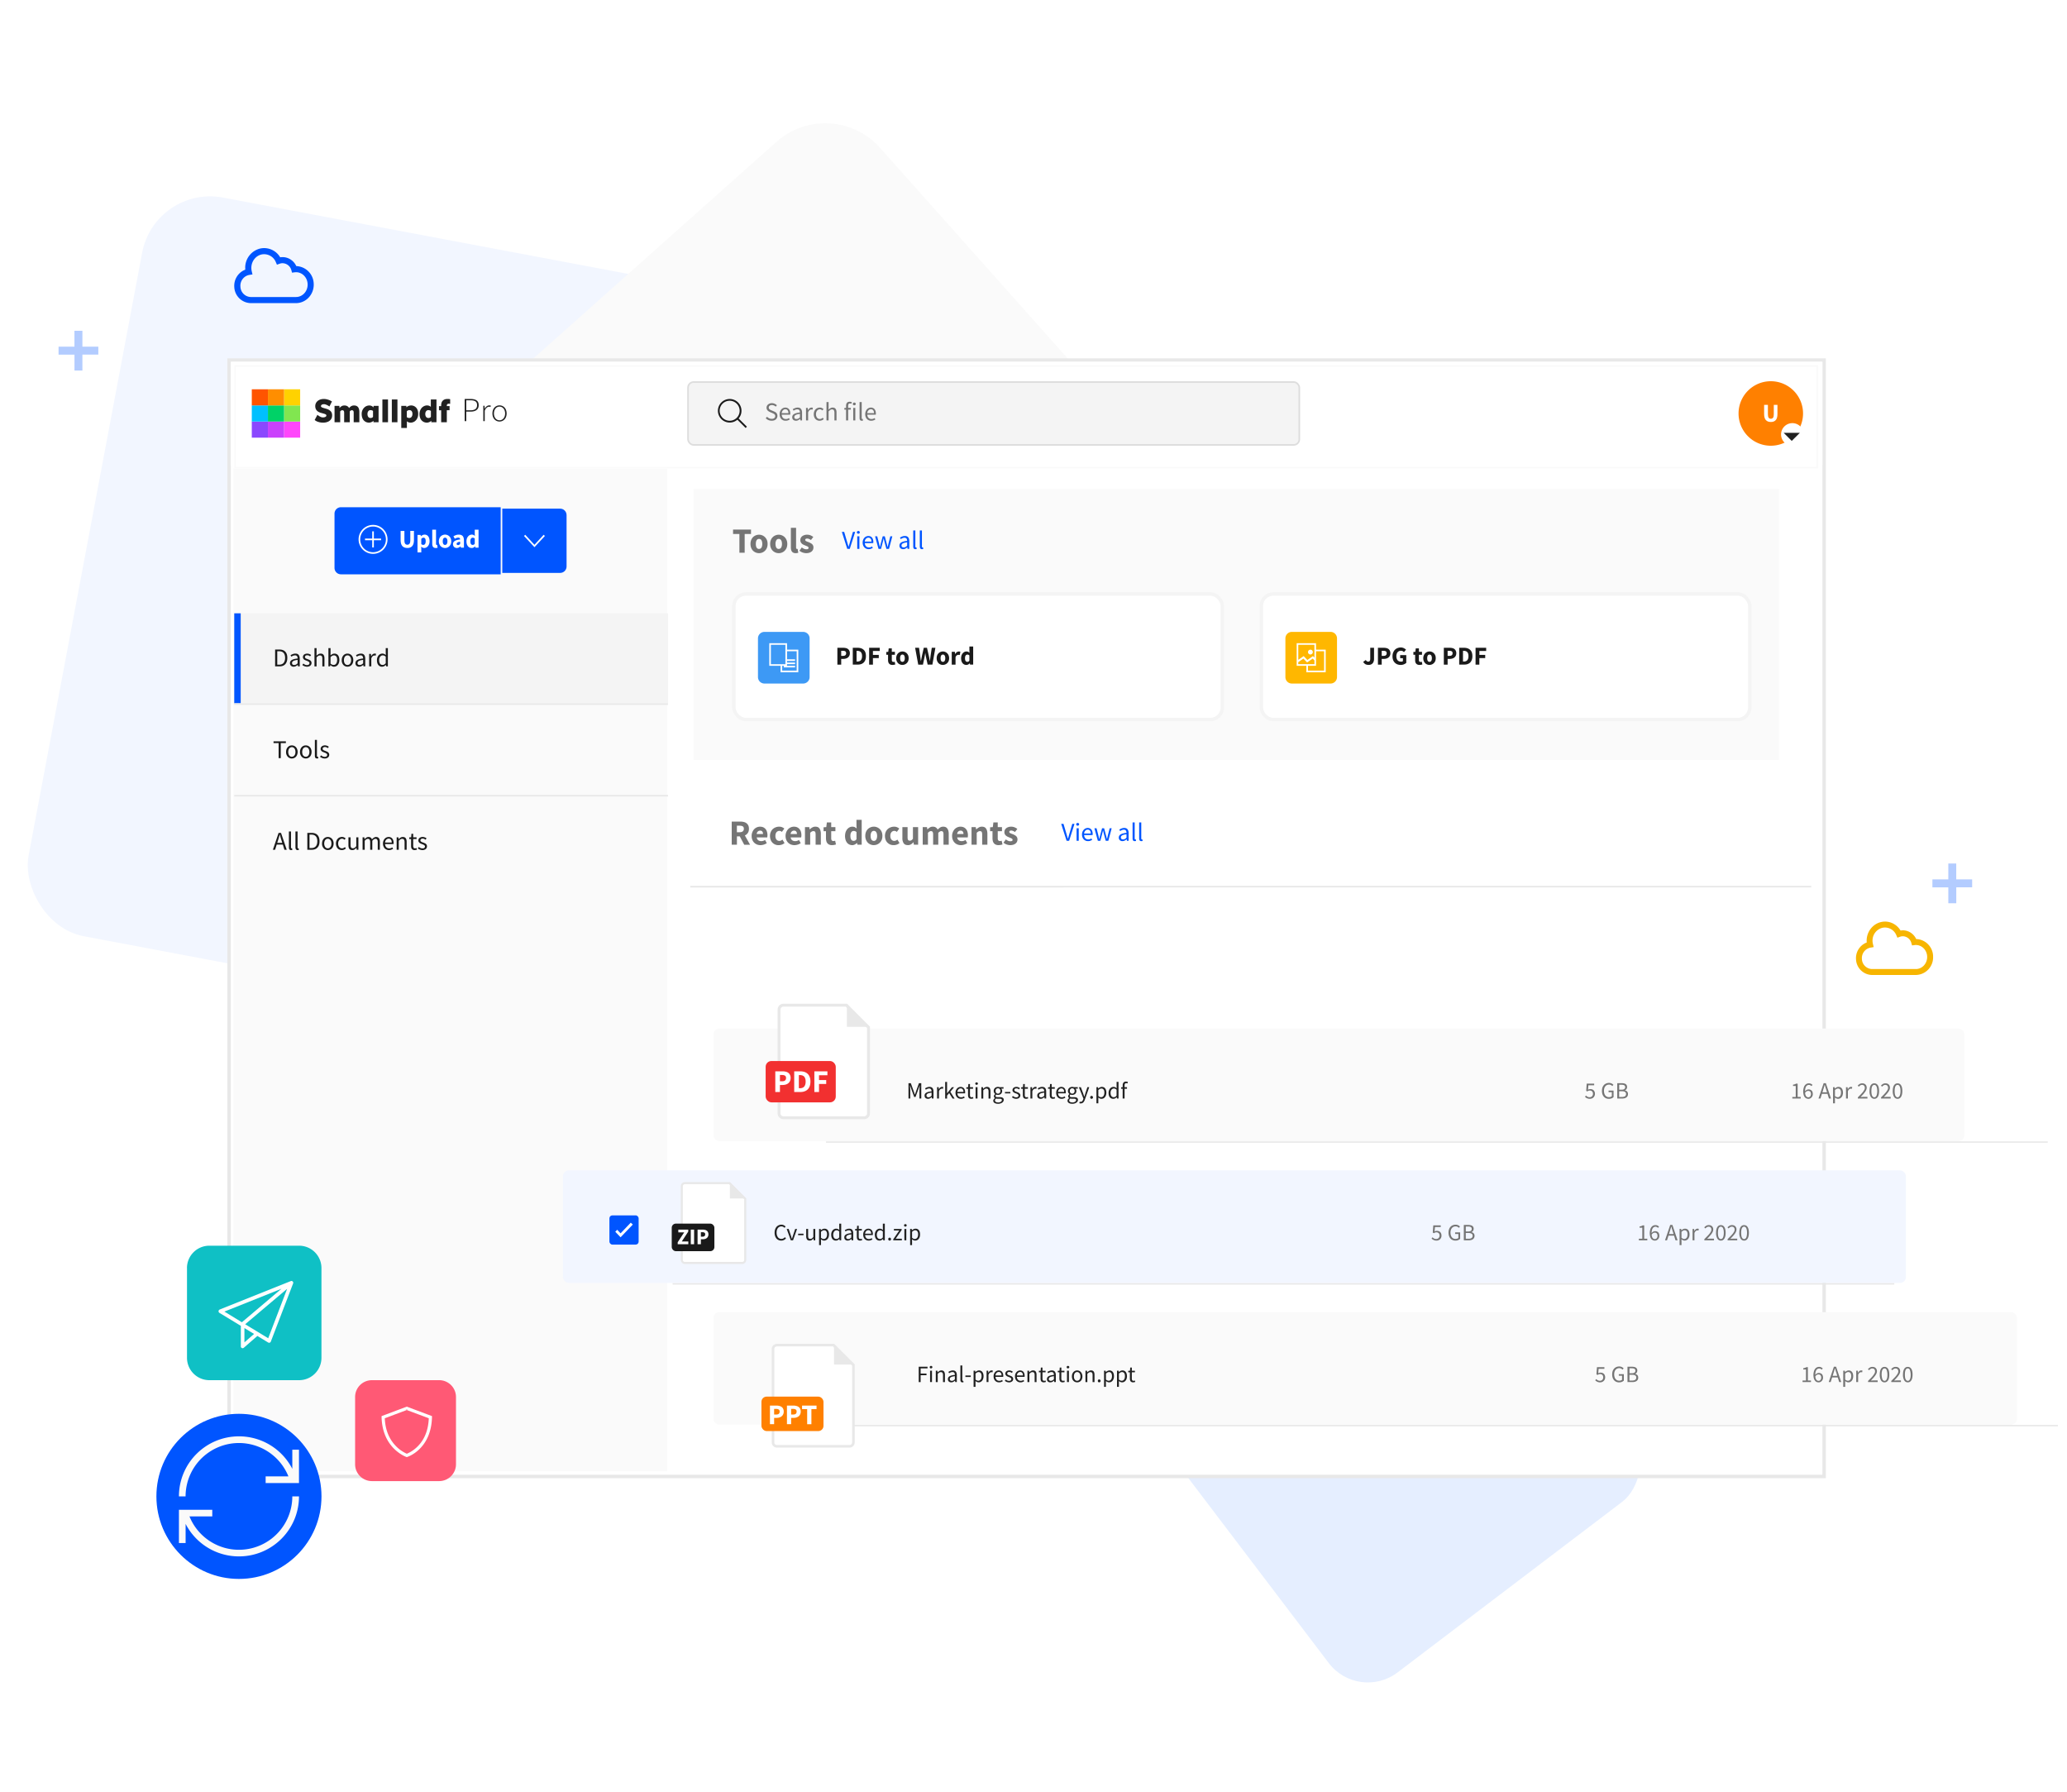 <svg fill="none" xmlns="http://www.w3.org/2000/svg" viewBox="0 0 600 520">
  <rect x="44.98" y="53.62" width="218.15" height="218.15" rx="20.08" transform="rotate(10.67 44.98 53.62)" fill="#F2F6FF"/>
  <rect x="241.29" y="27" width="164.91" height="164.91" rx="21.3" transform="rotate(48.3 241.29 27)" fill="#FAFAFA"/>
  <rect x="415.48" y="339.34" width="110.38" height="110.38" rx="14.25" transform="rotate(52.79 415.48 339.34)" fill="#E5EEFF"/>
  <path d="M66.5 104.5h463v324h-463v-324z" fill="#fff" stroke="#E8E8E8"/>
  <path fill="#fff" d="M67 105h462v30H67z"/>
  <g clip-path="url(#clip0)" fill-rule="evenodd" clip-rule="evenodd">
    <path d="M82.45 122.34h4.68v4.68h-4.68v-4.68z" fill="#FF46FB"/>
    <path d="M77.77 122.34h4.68v4.68h-4.68v-4.68z" fill="#CA41FC"/>
    <path d="M73.09 122.34h4.68v4.68h-4.68v-4.68z" fill="#8B48FE"/>
    <path d="M87.13 117.66h-4.68v4.68h4.68v-4.68z" fill="#81E650"/>
    <path d="M82.45 117.66h-4.68v4.68h4.68v-4.68z" fill="#00D267"/>
    <path d="M77.77 117.66h-4.68v4.68h4.68v-4.68z" fill="#00C0FF"/>
    <path d="M82.45 112.98h4.68v4.68h-4.68v-4.68z" fill="#FFD200"/>
    <path d="M77.77 112.98h4.68v4.68h-4.68v-4.68z" fill="#FF8E00"/>
    <path d="M73.09 112.98h4.68v4.68h-4.68v-4.68z" fill="#FF5400"/>
    <g clip-path="url(#clip1)" fill="#212121">
      <path d="M130.67 115.86a3.04 3.04 0 00-.74-.07c-.34 0-.63.04-.87.14a1.51 1.51 0 00-.9.98c-.06.22-.1.46-.1.71v.25h-.63v1.2h.63v3.47h1.64v-3.48h.8v-1.2h-.8v-.14c0-.2.06-.34.17-.43a.63.63 0 01.4-.13 1.16 1.16 0 01.29.03l.11.02v-1.35zm-7.13 3.76c.06-.14.13-.26.22-.35a.77.77 0 01.28-.19c.1-.03.2-.05.28-.05.11 0 .24.02.39.05.15.04.27.1.37.2v1.68a.67.67 0 01-.33.28 1.1 1.1 0 01-.39.07.93.93 0 01-.33-.06.78.78 0 01-.29-.2.99.99 0 01-.21-.36 1.62 1.62 0 01-.08-.54c0-.21.03-.39.09-.53zm-1.6 1.63c.12.31.27.57.47.78.2.2.42.36.68.47.26.1.54.16.83.16.21 0 .44-.05.68-.15.24-.1.44-.23.6-.4v.43h1.5v-6.61h-1.64v2.16c-.15-.15-.3-.25-.48-.32a1.93 1.93 0 00-1.4.06c-.25.1-.48.27-.7.47a2.74 2.74 0 00-.71 1.86c0 .42.06.78.18 1.09zm-3.85-1.88a.9.9 0 01.36-.27c.14-.05.27-.07.4-.07.11 0 .22.02.32.05.1.04.2.1.28.19.08.08.14.2.2.34.04.14.07.3.07.5 0 .23-.03.42-.09.57-.06.15-.13.27-.22.37a.75.75 0 01-.3.2.92.92 0 01-.3.06c-.11 0-.23-.02-.37-.06a.82.82 0 01-.35-.2v-1.68zm.02 2.88c.16.16.33.26.52.32a1.97 1.97 0 001.35-.07c.26-.1.5-.26.7-.48.21-.2.38-.48.51-.8.14-.32.2-.7.2-1.13 0-.4-.05-.74-.16-1.04-.1-.3-.25-.55-.44-.75-.19-.2-.4-.36-.66-.47a2.03 2.03 0 00-2.17.39v-.43h-1.48v6.42h1.63v-1.96zm-4.37.3h1.63v-6.62h-1.63v6.61zm-2.74 0h1.63v-6.62H111v6.61zm-5.84-1.3c.11.31.26.57.46.78.2.2.42.36.67.47.26.1.54.16.84.16.2 0 .43-.05.67-.15.24-.1.45-.22.61-.39v.42h1.48v-4.75h-1.46v.46a1.6 1.6 0 00-1.27-.57 2.1 2.1 0 00-1.45.63 2.52 2.52 0 00-.72 1.86c0 .4.06.77.17 1.08zm1.6-1.63c.05-.14.12-.26.2-.35a.77.77 0 01.57-.24c.1 0 .23.01.38.05.15.03.27.1.37.2v1.68a.67.67 0 01-.33.28c-.13.04-.26.07-.39.07a.9.9 0 01-.33-.06.79.79 0 01-.28-.2.94.94 0 01-.2-.36 1.7 1.7 0 01-.08-.54c0-.21.03-.39.08-.53zm-9.64 2.92h1.63v-3.12a.7.7 0 01.28-.27c.1-.06.21-.09.31-.09.18 0 .32.05.41.15.1.1.15.3.15.6v2.73h1.63v-3.12a.7.7 0 01.27-.27c.11-.06.22-.09.32-.09.18 0 .32.05.41.15.1.1.14.3.14.6v2.73h1.64v-3c0-.6-.13-1.06-.38-1.38-.25-.32-.64-.48-1.16-.48-.33 0-.6.07-.85.22-.24.16-.43.33-.58.54-.27-.5-.72-.76-1.35-.76-.32 0-.6.07-.83.2-.22.15-.41.3-.56.5h-.04l-.05-.59h-1.4v4.75zm-5.78-.65c.17.14.37.27.6.39a4.5 4.5 0 001.83.38c.44 0 .83-.06 1.16-.17.34-.11.61-.26.83-.45.22-.2.38-.41.5-.67.1-.25.15-.52.15-.8 0-.54-.15-.95-.45-1.25-.3-.3-.71-.53-1.23-.68l-.73-.21c-.2-.06-.36-.12-.48-.17a.78.78 0 01-.27-.17.32.32 0 01-.08-.22c0-.17.08-.3.23-.4.15-.11.36-.16.63-.16.18 0 .37.03.55.1a4.78 4.78 0 011.05.56l.73-1.46a4.9 4.9 0 00-1.43-.6 3.48 3.48 0 00-2 .05c-.32.12-.58.28-.79.47a1.9 1.9 0 00-.63 1.44c0 .5.14.9.4 1.22.26.31.64.54 1.12.69l.81.23c.22.06.4.12.53.17.13.06.23.12.28.18.06.06.09.14.09.23 0 .16-.1.3-.28.4-.18.1-.43.15-.74.15-.2 0-.4-.04-.58-.12a3.84 3.84 0 01-1-.63l-.8 1.5zM145 117.65c1.1 0 2.06.85 2.06 2.35 0 1.48-.96 2.34-2.07 2.34-1.1 0-2.05-.86-2.05-2.34 0-1.5.95-2.35 2.05-2.35zm-8.45-1.86c1.5 0 2.4.47 2.4 1.8 0 1.26-.89 1.87-2.36 1.87h-1.25v2.77h-.46v-6.44h1.67zm5.47 1.86c.17 0 .3.02.46.1l-.1.36a1.02 1.02 0 00-.41-.07c-.42 0-.9.3-1.26 1.14v3.05h-.42v-4.47h.37l.03.83h.03c.3-.55.76-.94 1.3-.94zm2.97.36c-.92 0-1.61.81-1.61 2 0 1.17.69 1.97 1.61 1.97.93 0 1.63-.8 1.63-1.98s-.7-1.99-1.63-1.99zm-8.55-1.84h-1.1v2.91h1.14c1.34 0 2-.44 2-1.5 0-1.08-.68-1.41-2.04-1.41z"/>
    </g>
  </g>
  <rect x="199.72" y="110.87" width="177.44" height="18.26" rx="1.64" fill="#F4F4F4"/>
  <path fill-rule="evenodd" clip-rule="evenodd" d="M214.4 121.44l2.41 2.4-.37.37-2.4-2.4a3.42 3.42 0 11.37-.37zm-2.6.67a2.9 2.9 0 100-5.8 2.9 2.9 0 000 5.8z" fill="#1A1A1A"/>
  <path d="M224 122.1a2.34 2.34 0 01-1.72-.72l.37-.43c.18.18.38.33.62.45.24.1.48.16.74.16.32 0 .58-.07.75-.22a.73.73 0 00.27-.58.67.67 0 00-.06-.31.6.6 0 00-.18-.23 1.08 1.08 0 00-.25-.17l-.32-.16-.7-.3a3.66 3.66 0 01-.36-.19 1.47 1.47 0 01-.32-.25c-.1-.1-.17-.22-.23-.35a1.2 1.2 0 01-.1-.48 1.2 1.2 0 01.44-.93c.14-.12.3-.21.49-.28a1.93 1.93 0 011.44.08 2 2 0 01.63.43l-.33.4a1.67 1.67 0 00-.5-.33 1.42 1.42 0 00-.62-.13c-.27 0-.5.07-.67.2a.62.62 0 00-.24.52c0 .12.02.22.06.3.05.09.12.16.2.23a1.88 1.88 0 00.55.29l.7.3.4.2c.12.08.23.17.32.28.09.1.16.22.2.36a1.27 1.27 0 01-.04 1.02 1.3 1.3 0 01-.32.44c-.14.13-.32.23-.52.3-.2.07-.44.1-.7.1zm4.05 0c-.24 0-.47-.03-.69-.12-.2-.09-.39-.21-.55-.37a1.81 1.81 0 01-.37-.6c-.09-.24-.13-.5-.13-.8a1.97 1.97 0 01.5-1.4 1.58 1.58 0 011.13-.52c.23 0 .44.04.62.12.18.08.33.2.45.34.13.15.22.33.29.54a2.38 2.38 0 01.07 1.06h-2.45c.02.39.14.7.36.93.22.22.5.33.85.33.17 0 .33-.02.48-.07.15-.06.3-.13.42-.21l.22.4c-.16.1-.33.2-.53.27s-.42.1-.67.1zm-1.14-2.2h1.95c0-.36-.08-.64-.24-.83a.8.8 0 00-.66-.3.97.97 0 00-.38.08 1.21 1.21 0 00-.55.58c-.06.14-.1.3-.12.48zm4.12 2.2c-.3 0-.56-.08-.76-.26a.97.97 0 01-.3-.77c0-.4.18-.7.53-.9.35-.22.92-.37 1.7-.46 0-.11-.01-.23-.04-.33a.8.8 0 00-.11-.3.58.58 0 00-.23-.2.73.73 0 00-.37-.08c-.2 0-.4.04-.6.12-.18.08-.34.17-.49.27l-.24-.43c.17-.11.38-.21.63-.31.24-.1.51-.16.8-.16.45 0 .77.14.97.41.2.27.3.63.3 1.09v2.23h-.5l-.06-.44h-.02c-.18.15-.37.27-.56.38-.2.1-.42.15-.65.15zm.18-.49c.18 0 .34-.04.5-.12.15-.08.31-.2.49-.36v-1.01c-.3.04-.56.08-.77.14-.2.05-.37.12-.5.2a.79.79 0 00-.28.26c-.06.09-.08.2-.08.31 0 .21.06.36.18.45.13.09.28.13.46.13zm2.76.4v-3.63h.5l.06.66h.02c.13-.23.28-.41.45-.55.18-.13.38-.2.59-.2.14 0 .27.02.38.07l-.12.54a.98.98 0 00-.35-.06.83.83 0 00-.49.19c-.16.13-.3.34-.43.65v2.34h-.61zm3.96.1c-.24 0-.47-.04-.68-.13a1.57 1.57 0 01-.9-.97c-.09-.23-.13-.5-.13-.8 0-.3.05-.58.14-.81a1.62 1.62 0 01.94-.98c.21-.09.44-.13.67-.13.24 0 .45.04.62.13.17.08.32.18.45.3l-.32.4c-.1-.1-.22-.17-.33-.23a.83.83 0 00-.4-.1 1 1 0 00-.45.11.98.98 0 00-.36.29c-.1.12-.18.27-.24.45-.06.17-.08.36-.08.57 0 .2.02.4.08.57.06.16.13.31.22.44.1.12.22.21.36.28.14.07.3.1.46.1.17 0 .33-.04.47-.1.14-.08.27-.17.39-.27l.26.41a1.68 1.68 0 01-1.18.46zm1.98-.1v-5.33h.61v1.46l-.02.75c.17-.17.35-.3.54-.42.2-.12.42-.18.67-.18.39 0 .67.12.84.36.18.24.27.6.27 1.06v2.3h-.61v-2.22c0-.34-.06-.59-.17-.74-.1-.15-.28-.23-.52-.23a.9.9 0 00-.5.14c-.15.1-.31.24-.5.42v2.64h-.61zm5.68 0v-3.13h-.5v-.46l.5-.04v-.58c0-.37.08-.67.25-.88.17-.22.44-.32.8-.32.12 0 .23 0 .33.03.1.02.2.05.29.09l-.14.47a1 1 0 00-.41-.1c-.34 0-.51.24-.51.71v.58h.77v.5h-.77v3.14h-.61zm2.08 0v-3.63h.61v3.64h-.61zm.31-4.38a.45.45 0 01-.3-.11.38.38 0 01-.12-.29c0-.12.04-.21.12-.28a.45.45 0 01.3-.12c.12 0 .22.04.3.12.09.07.13.16.13.28 0 .12-.04.21-.13.29a.42.42 0 01-.3.1zm2.18 4.48c-.23 0-.4-.07-.5-.21-.1-.14-.15-.35-.15-.62v-4.6h.62v4.65c0 .1.01.17.05.2.03.05.07.07.12.07h.05c.02 0 .05 0 .08-.02l.08.47a.53.53 0 01-.14.04 1.2 1.2 0 01-.2.02zm2.74 0c-.25 0-.48-.04-.7-.13-.2-.09-.39-.21-.55-.37a1.81 1.81 0 01-.36-.6c-.1-.24-.14-.5-.14-.8 0-.3.05-.57.14-.8.1-.24.21-.45.36-.61a1.58 1.58 0 011.13-.51c.23 0 .44.04.62.12.18.08.34.2.45.34.13.15.22.33.29.54a2.38 2.38 0 01.08 1.06h-2.46c.02.39.14.7.36.93.22.22.5.33.85.33.18 0 .34-.02.48-.07.15-.06.3-.13.43-.21l.22.4c-.16.1-.34.2-.54.27s-.41.1-.66.1zm-1.15-2.2h1.95c0-.37-.08-.65-.24-.84a.8.8 0 00-.66-.3.97.97 0 00-.38.08 1.21 1.21 0 00-.55.58c-.06.14-.1.3-.12.48z" fill="#757575"/>
  <rect x="199.72" y="110.87" width="177.44" height="18.26" rx="1.64" stroke="#DDD" stroke-width=".47"/>
  <path fill-rule="evenodd" clip-rule="evenodd" d="M514.02 129.36a9.36 9.36 0 100-18.72 9.36 9.36 0 000 18.72z" fill="#FF8000"/>
  <path d="M514.03 122.47c-.63 0-1.12-.19-1.45-.56-.34-.37-.5-.97-.5-1.79v-2.62h1.1v2.73c0 .48.08.82.22 1 .14.2.35.3.63.3.27 0 .49-.1.64-.3.15-.18.22-.52.22-1v-2.73h1.06v2.62c0 .82-.16 1.42-.49 1.79-.33.38-.8.56-1.43.56z" fill="#fff"/>
  <path fill-rule="evenodd" clip-rule="evenodd" d="M520.1 129.36a3.28 3.28 0 100-6.55 3.28 3.28 0 000 6.55z" fill="#fff"/>
  <path fill-rule="evenodd" clip-rule="evenodd" d="M517.76 125.62h4.69l-2.35 2.34-2.34-2.34z" fill="#212121"/>
  <path stroke="#FAFAFA" stroke-width=".47" d="M68.23 106.23H527.5v29.49H68.23z"/>
  <path fill="#FAFAFA" d="M67.72 135.96h125.91v290.98H67.73z"/>
  <path d="M97.1 149.08c0-1.03.83-1.87 1.86-1.87h46.38v19.47H98.96a1.87 1.87 0 01-1.86-1.87v-15.73z" fill="#05F"/>
  <path fill-rule="evenodd" clip-rule="evenodd" d="M108.29 160.27a3.73 3.73 0 100-7.46 3.73 3.73 0 000 7.46zm0 .47a4.2 4.2 0 110-8.4 4.2 4.2 0 010 8.4zm.23-4.43h2.1v.47h-2.1v2.1h-.47v-2.1h-2.1v-.47h2.1v-2.1h.47v2.1z" fill="#fff"/>
  <path d="M118.24 159.03c-.63 0-1.11-.18-1.45-.55-.33-.38-.5-.97-.5-1.79v-2.6h1.1v2.71c0 .48.08.81.22 1 .15.2.36.29.63.29s.48-.1.63-.29c.15-.19.23-.52.23-1v-2.72h1.06v2.61c0 .82-.17 1.41-.5 1.79-.32.37-.8.56-1.42.56zm2.95 1.29v-5.07h.9l.08.36h.02c.15-.13.31-.24.49-.32.18-.09.37-.13.57-.13a1.28 1.28 0 011.06.51c.12.17.22.36.28.6.07.23.1.48.1.77 0 .31-.04.6-.13.85-.09.24-.2.45-.35.62-.14.17-.31.3-.5.4-.18.08-.38.13-.57.13-.16 0-.32-.04-.47-.1a1.53 1.53 0 01-.42-.3l.04.6v1.08h-1.1zm1.7-2.18a.6.6 0 00.48-.25c.13-.18.2-.46.2-.84 0-.67-.22-1-.64-1-.22 0-.43.11-.64.34v1.51c.1.1.2.15.3.19.1.03.2.05.3.05zm3.59.9c-.19 0-.35-.03-.48-.1a.82.82 0 01-.31-.24 1.17 1.17 0 01-.17-.39 2.34 2.34 0 01-.05-.51v-4.08h1.1v4.12c0 .12.02.2.06.24.04.04.09.07.13.07h.06c.02 0 .05 0 .08-.02l.13.82a.96.96 0 01-.23.06c-.09.02-.2.03-.32.03zm2.72 0a1.8 1.8 0 01-1.26-.5c-.17-.18-.3-.38-.4-.62-.1-.24-.15-.52-.15-.82 0-.31.05-.59.15-.82a1.7 1.7 0 01.98-.99 1.77 1.77 0 012.32.99c.1.23.15.5.15.81 0 .31-.05.59-.15.83a1.8 1.8 0 01-.97.99 1.8 1.8 0 01-.67.13zm0-.9c.22 0 .39-.09.5-.28.12-.19.18-.44.18-.77 0-.32-.06-.57-.18-.76a.56.56 0 00-.5-.29c-.23 0-.4.1-.52.29-.1.19-.16.44-.16.76 0 .33.05.59.16.77.12.2.29.29.52.29zm3.4.9c-.17 0-.32-.03-.47-.1a.99.99 0 01-.56-.58 1.25 1.25 0 01-.08-.44c0-.4.17-.7.5-.91.32-.22.85-.37 1.58-.44a.6.6 0 00-.14-.4c-.09-.1-.23-.14-.44-.14-.16 0-.31.03-.47.09-.16.06-.33.14-.5.24l-.4-.72c.24-.14.49-.26.75-.35.26-.09.54-.13.83-.13.48 0 .84.13 1.1.4.24.28.37.7.37 1.27v2.12h-.9l-.07-.38h-.03c-.16.14-.32.25-.5.34-.17.08-.36.13-.57.13zm.37-.85c.13 0 .23-.03.32-.09.1-.05.19-.13.28-.23v-.65a2 2 0 00-.8.24c-.15.1-.22.23-.22.37 0 .12.03.21.1.27.09.06.2.09.32.09zm3.95.84c-.23 0-.44-.04-.63-.13a1.4 1.4 0 01-.47-.38 2 2 0 01-.31-.61 2.93 2.93 0 01.02-1.63 2 2 0 01.35-.6c.14-.17.3-.3.49-.39a1.32 1.32 0 011.09-.03c.13.07.26.16.4.28l-.05-.56v-1.26h1.1v5.23h-.9l-.07-.37h-.03c-.13.13-.29.24-.46.33a1.2 1.2 0 01-.53.13zm.28-.89c.12 0 .23-.02.33-.07a.8.8 0 00.28-.27v-1.51a.86.86 0 00-.61-.24c-.18 0-.33.08-.47.25-.13.17-.2.43-.2.78 0 .37.06.64.17.8.12.18.29.26.5.26z" fill="#fff"/>
  <path d="M145.81 147.62h16.79c1.03 0 1.86.84 1.86 1.87v14.92c0 1.03-.83 1.86-1.86 1.86H145.8v-18.65z" fill="#05F"/>
  <path fill-rule="evenodd" clip-rule="evenodd" d="M152.46 155.2l2.68 2.91 2.68-2.91.35.35-3.03 3.26-3.03-3.26.35-.35z" fill="#fff"/>
  <path fill="#F4F4F4" d="M68 178h125.91v26.11H68z"/>
  <path d="M79.86 193.4v-4.89h1.23c.75 0 1.33.2 1.72.63.4.41.59 1.01.59 1.8 0 .38-.05.73-.15 1.04-.1.3-.25.56-.44.78-.2.2-.43.37-.72.48-.28.1-.6.16-.97.16h-1.26zm.62-.5h.56c.57 0 1-.18 1.29-.52.28-.34.43-.82.43-1.45 0-.62-.15-1.1-.43-1.42-.29-.33-.72-.5-1.29-.5h-.56v3.89zm4.75.6c-.3 0-.56-.1-.76-.28a.97.97 0 01-.3-.76c0-.4.18-.7.53-.9.35-.22.92-.37 1.7-.45 0-.12-.02-.23-.04-.34a.8.8 0 00-.12-.3.58.58 0 00-.23-.2.72.72 0 00-.36-.07c-.21 0-.4.04-.6.12-.18.08-.34.16-.48.26l-.24-.42c.17-.11.37-.22.62-.31.24-.1.5-.16.8-.16.44 0 .77.13.96.4.2.28.3.64.3 1.1v2.21h-.5l-.06-.43h-.02c-.17.15-.36.27-.56.37-.2.1-.41.15-.64.15zm.18-.5c.17 0 .34-.04.5-.12.14-.08.3-.2.48-.36v-1.01c-.3.04-.56.09-.77.14-.2.06-.37.12-.5.2a.77.77 0 00-.27.26c-.06.09-.08.2-.08.3 0 .22.06.37.18.46.13.09.28.13.46.13zm3.7.5a2.32 2.32 0 01-1.35-.5l.3-.42c.16.13.32.24.48.32.17.08.36.12.58.12.24 0 .42-.06.54-.17.12-.1.18-.24.18-.4 0-.1-.03-.18-.08-.25a1.18 1.18 0 00-.46-.32l-.29-.12-.39-.15a1.8 1.8 0 01-.35-.2c-.1-.09-.18-.19-.24-.3a.77.77 0 01-.1-.4.95.95 0 01.33-.73c.1-.09.24-.16.4-.2a1.6 1.6 0 011.15.04c.19.07.35.16.5.28l-.3.39c-.12-.1-.25-.18-.39-.24a1.08 1.08 0 00-.44-.08c-.23 0-.4.05-.5.15a.5.5 0 00-.16.37c0 .08.02.16.07.22.04.06.1.12.17.17a2 2 0 00.26.12 11.88 11.88 0 01.7.27c.13.06.25.13.35.21a.92.92 0 01.36.73.99.99 0 01-.34.76c-.11.1-.25.18-.42.23-.17.06-.36.1-.57.1zm2.17-.1v-5.3h.61v1.44l-.02.75c.17-.17.35-.3.54-.42.2-.12.41-.18.67-.18.38 0 .66.12.83.36.18.23.27.59.27 1.06v2.3h-.61v-2.22c0-.34-.06-.6-.16-.74-.11-.16-.29-.23-.53-.23a.89.89 0 00-.5.14c-.14.1-.3.23-.49.42v2.62h-.61zm5.66.1c-.17 0-.34-.05-.53-.13-.18-.08-.35-.2-.5-.34h-.03l-.05.37h-.5v-5.3h.62v1.44l-.02.66c.17-.15.35-.27.54-.36a1.36 1.36 0 011.22-.01c.18.08.33.2.45.37.12.16.21.35.27.58a2.72 2.72 0 01-.03 1.58c-.08.24-.2.45-.34.62-.15.17-.31.3-.5.39-.2.08-.39.12-.6.12zm-.1-.52a.88.88 0 00.74-.38c.09-.13.16-.28.21-.46a2.63 2.63 0 00.03-1.15c-.03-.16-.09-.3-.17-.41a.76.76 0 00-.3-.28.9.9 0 00-.43-.1c-.3 0-.62.17-.97.5v1.9c.16.14.32.24.47.3.16.05.3.08.42.08zm4.03.51c-.22 0-.44-.04-.64-.12-.2-.09-.38-.21-.53-.37a1.9 1.9 0 01-.5-1.4c0-.3.04-.57.13-.8.1-.25.22-.45.37-.61a1.57 1.57 0 011.17-.5 1.62 1.62 0 011.54 1.1c.1.24.14.5.14.8 0 .3-.05.58-.14.81a1.6 1.6 0 01-1.54 1.09zm0-.5c.16 0 .3-.04.43-.1a.99.99 0 00.33-.28c.09-.13.16-.28.21-.44a2 2 0 00.08-.57 2 2 0 00-.08-.57 1.31 1.31 0 00-.22-.45.89.89 0 00-.32-.28.89.89 0 00-.43-.1.95.95 0 00-.76.39c-.09.12-.16.27-.2.44-.06.17-.08.36-.08.57 0 .2.02.4.07.57.05.17.12.31.21.44a.94.94 0 00.76.38zm3.37.5c-.3 0-.56-.09-.76-.27a.97.97 0 01-.3-.76c0-.4.18-.7.53-.9.35-.22.92-.37 1.7-.45 0-.12-.02-.23-.04-.34a.81.81 0 00-.12-.3.58.58 0 00-.23-.2.72.72 0 00-.36-.07c-.21 0-.4.04-.6.12-.18.08-.34.16-.48.26l-.24-.42c.16-.11.37-.22.61-.31.25-.1.52-.16.81-.16.44 0 .77.13.96.4.2.28.3.64.3 1.1v2.21h-.5l-.06-.43h-.02c-.17.15-.36.27-.56.37-.2.1-.41.15-.64.15zm.18-.49c.17 0 .34-.04.49-.12.16-.08.32-.2.5-.36v-1.01c-.31.04-.57.09-.78.14-.2.06-.37.12-.5.2a.77.77 0 00-.27.26c-.06.09-.08.2-.08.3 0 .22.06.37.18.46.13.09.28.13.46.13zm2.74.4v-3.62h.51l.05.66h.03c.12-.23.27-.42.44-.55a.95.95 0 01.97-.13l-.12.54a1.07 1.07 0 00-.35-.06.83.83 0 00-.48.19c-.17.12-.31.34-.43.65v2.32h-.62zm3.76.1c-.46 0-.83-.17-1.1-.5-.27-.33-.4-.8-.4-1.4 0-.3.04-.56.12-.8.1-.23.2-.43.35-.6.15-.16.31-.29.5-.38a1.37 1.37 0 011.14-.02c.16.07.31.18.47.3l-.03-.61v-1.4h.62v5.31h-.5l-.06-.42h-.02c-.14.14-.3.26-.5.36-.18.1-.38.15-.6.15zm.13-.52a1 1 0 00.48-.12c.15-.09.3-.21.44-.38v-1.9c-.15-.14-.3-.23-.44-.29a1.08 1.08 0 00-.44-.09.85.85 0 00-.4.1.97.97 0 00-.33.3c-.1.11-.17.25-.23.42-.05.17-.08.36-.08.57 0 .44.09.78.26 1.02.17.25.42.37.74.37z" fill="#1A1A1A"/>
  <path fill="#05F" d="M68 178h1.87v26.11H68z"/>
  <path fill="#E8E8E8" d="M68 204.11h125.91v.47H68z"/>
  <path d="M80.88 220.04v-4.37H79.4v-.52h3.58v.52H81.5v4.37h-.62zm3.84.1c-.23 0-.44-.05-.64-.14-.2-.08-.38-.2-.53-.36a1.9 1.9 0 01-.51-1.4c0-.3.04-.58.13-.81.1-.24.22-.44.38-.6a1.57 1.57 0 011.17-.5 1.61 1.61 0 011.53 1.1c.1.23.15.5.15.8 0 .3-.05.57-.15.81a1.6 1.6 0 01-1.54 1.09zm0-.52c.15 0 .3-.03.42-.1a1 1 0 00.33-.28c.1-.12.17-.27.22-.44a2 2 0 00.07-.56c0-.21-.02-.4-.07-.57a1.34 1.34 0 00-.22-.45.9.9 0 00-.33-.28.89.89 0 00-.42-.1.96.96 0 00-.76.39c-.1.12-.16.26-.21.44a2 2 0 000 1.13c.05.17.12.32.2.44.1.12.21.22.34.29.13.06.27.1.43.1zm4.04.51a1.62 1.62 0 01-1.17-.5 1.9 1.9 0 01-.5-1.4c0-.3.04-.57.13-.8.1-.24.22-.44.37-.6a1.57 1.57 0 011.17-.5 1.61 1.61 0 011.54 1.1c.1.23.14.5.14.8 0 .3-.05.57-.14.81a1.6 1.6 0 01-1.54 1.09zm0-.5c.16 0 .3-.04.43-.1a1 1 0 00.33-.29c.09-.12.16-.27.21-.44a2 2 0 00.08-.56c0-.21-.03-.4-.08-.57a1.33 1.33 0 00-.21-.45.9.9 0 00-.33-.28.89.89 0 00-.43-.1.96.96 0 00-.76.39c-.09.12-.16.26-.2.44-.06.17-.08.36-.08.57 0 .2.02.4.07.56a1.07 1.07 0 00.54.72c.14.07.28.1.43.1zm3.28.5c-.23 0-.4-.07-.5-.2-.1-.15-.14-.35-.14-.62v-4.58h.6v4.63c0 .1.02.16.06.2.03.04.07.06.12.06h.05l.08-.01.09.46a.53.53 0 01-.15.05 1.2 1.2 0 01-.2.01zm2.2 0c-.25 0-.5-.05-.73-.14-.24-.1-.44-.22-.62-.36l.31-.41c.16.13.32.23.49.31.16.08.36.12.58.12.24 0 .42-.05.53-.16a.53.53 0 00.18-.4c0-.1-.02-.18-.07-.25a1.18 1.18 0 00-.46-.32 35.62 35.62 0 00-.68-.27 1.81 1.81 0 01-.35-.2c-.1-.1-.18-.19-.25-.3a.76.76 0 01-.1-.4c0-.14.03-.27.09-.4a.95.95 0 01.24-.33 1.57 1.57 0 01.92-.3 1.91 1.91 0 011.13.41l-.3.4c-.12-.1-.25-.18-.38-.24a1.08 1.08 0 00-.44-.09c-.23 0-.4.05-.51.16a.5.5 0 00-.16.36c0 .09.03.16.07.23.04.06.1.11.18.16a2 2 0 00.25.13 12.02 12.02 0 01.7.27c.13.05.25.12.35.2a.92.92 0 01.36.74.99.99 0 01-.34.76c-.11.1-.25.18-.42.23-.16.06-.35.1-.57.1z" fill="#1A1A1A"/>
  <path fill="#E8E8E8" d="M68 230.7h125.91v.46H68z"/>
  <path d="M80.7 243.88l-.23.75h1.47l-.23-.75a31.16 31.16 0 01-.49-1.65h-.03a33.5 33.5 0 01-.48 1.65zm-1.49 2.74l1.66-4.9h.7l1.66 4.9h-.67l-.46-1.5h-1.78l-.47 1.5h-.64zm5.3.1c-.23 0-.4-.08-.5-.22-.1-.14-.15-.34-.15-.61v-4.58h.61v4.63c0 .1.02.16.06.2.03.04.07.06.11.06h.06l.08-.01.08.46a.53.53 0 01-.14.05 1.2 1.2 0 01-.2.01zm1.9 0c-.23 0-.4-.08-.5-.22-.1-.14-.15-.34-.15-.61v-4.58h.62v4.63c0 .1.01.16.05.2.03.04.07.06.12.06h.05l.08-.01.08.46a.53.53 0 01-.14.05 1.2 1.2 0 01-.2.01zm2.8-.1v-4.9h1.23c.76 0 1.33.22 1.73.63.39.42.58 1.02.58 1.8 0 .39-.04.74-.14 1.05a1.96 1.96 0 01-1.16 1.26c-.28.1-.61.16-.98.16h-1.25zm.63-.5h.56c.57 0 1-.18 1.28-.52.29-.34.43-.83.43-1.45s-.14-1.1-.43-1.42c-.28-.33-.71-.5-1.28-.5h-.56v3.88zm5.32.6c-.22 0-.44-.05-.64-.14-.2-.08-.38-.2-.53-.36a1.9 1.9 0 01-.51-1.4c0-.3.05-.58.13-.81.1-.24.22-.44.38-.6a1.56 1.56 0 011.17-.5 1.61 1.61 0 011.54 1.1c.1.23.14.5.14.8 0 .3-.05.57-.14.81a1.6 1.6 0 01-1.54 1.09zm0-.52c.15 0 .3-.03.42-.1a1 1 0 00.33-.28c.1-.12.17-.27.22-.44.05-.17.07-.36.07-.56 0-.21-.02-.4-.07-.57a1.33 1.33 0 00-.22-.45.9.9 0 00-.33-.28.89.89 0 00-.42-.1.96.96 0 00-.76.39c-.1.12-.16.26-.21.44a2.02 2.02 0 000 1.14c.05.16.12.3.2.43.1.12.21.22.34.29.13.06.27.1.43.1zm4.07.51c-.24 0-.47-.04-.68-.13-.2-.08-.39-.2-.54-.36a1.87 1.87 0 01-.36-.6 2.4 2.4 0 01-.13-.8c0-.3.05-.58.15-.81.09-.24.22-.44.38-.6.16-.17.34-.3.55-.38.21-.08.44-.13.67-.13.24 0 .44.05.61.13.17.09.32.19.45.3l-.31.4c-.1-.1-.22-.17-.34-.23a.83.83 0 00-.39-.09c-.16 0-.31.04-.45.1a.98.98 0 00-.36.3c-.1.12-.18.26-.24.44-.05.17-.08.36-.08.57 0 .2.03.4.08.56.06.17.13.32.22.44.1.12.22.22.36.29.14.06.3.1.46.1.17 0 .32-.04.46-.11.14-.08.27-.16.39-.26l.27.4a2 2 0 01-.55.35c-.2.08-.4.12-.62.12zm3.02 0c-.38 0-.67-.12-.85-.36-.17-.24-.26-.59-.26-1.06V243h.62v2.22c0 .34.05.6.16.75.1.15.28.22.52.22.2 0 .36-.05.5-.14.15-.1.3-.26.48-.47V243h.61v3.62h-.5l-.06-.57h-.02c-.17.2-.35.36-.54.48-.18.12-.4.18-.66.18zm3-.09V243h.51l.05.53h.03c.16-.18.33-.32.51-.44.19-.12.4-.18.61-.18.28 0 .5.07.65.2.16.11.28.28.35.5.2-.21.38-.38.57-.5.2-.13.4-.2.63-.2.37 0 .65.13.82.36.19.24.28.6.28 1.06v2.3h-.61v-2.22c0-.34-.06-.58-.17-.73-.1-.16-.27-.23-.5-.23-.28 0-.58.18-.91.56v2.62h-.61v-2.22c0-.34-.06-.58-.17-.73-.1-.16-.28-.23-.51-.23-.28 0-.58.18-.91.56v2.62h-.62zm7.66.1a1.75 1.75 0 01-1.24-.5 1.8 1.8 0 01-.36-.6c-.1-.24-.14-.5-.14-.8 0-.3.05-.57.14-.8.09-.24.21-.44.36-.6a1.58 1.58 0 011.13-.51c.23 0 .43.03.61.12.18.07.34.19.45.34.13.15.22.33.29.53a2.36 2.36 0 01.07 1.06h-2.44c.02.38.14.7.35.92.22.23.5.34.85.34.18 0 .34-.03.48-.08.15-.05.3-.12.43-.2l.21.4c-.16.1-.33.18-.53.26-.19.07-.41.11-.66.11zm-1.14-2.2h1.94c0-.37-.08-.65-.24-.84a.79.79 0 00-.66-.29.95.95 0 00-.37.08 1.2 1.2 0 00-.55.57c-.06.14-.1.3-.12.48zm3.37 2.1V243h.5l.06.53h.02c.18-.18.36-.32.55-.44.2-.12.42-.18.67-.18.38 0 .66.13.84.36.17.24.26.6.26 1.06v2.3h-.6v-2.22c0-.34-.06-.58-.17-.73-.11-.16-.29-.23-.52-.23a.88.88 0 00-.5.14c-.15.1-.31.23-.5.41v2.63h-.6zm5.22.1c-.2 0-.36-.04-.49-.1a.88.88 0 01-.32-.25.99.99 0 01-.17-.38 2.15 2.15 0 01-.05-.49v-2h-.54v-.47l.57-.03.07-1.02h.51V243h.98v.5h-.98v2c0 .23.05.4.13.53.08.12.23.18.44.18.06 0 .13 0 .2-.03.08-.02.15-.04.2-.07l.13.47a2.6 2.6 0 01-.68.13zm2.26 0a2.32 2.32 0 01-1.35-.5l.3-.42c.16.13.32.23.49.31.17.08.36.12.58.12.24 0 .42-.05.54-.16.12-.11.18-.25.18-.4 0-.1-.03-.18-.08-.25a1.15 1.15 0 00-.46-.32 36.96 36.96 0 00-.68-.27 1.86 1.86 0 01-.35-.2c-.1-.1-.18-.19-.25-.3a.76.76 0 01-.1-.4.96.96 0 01.33-.73 1.55 1.55 0 01.92-.3 1.92 1.92 0 011.13.41l-.3.4c-.12-.1-.25-.18-.38-.24a1.07 1.07 0 00-.44-.09c-.23 0-.4.06-.5.16a.5.5 0 00-.17.37c0 .08.03.15.07.22.05.06.1.11.18.16l.25.13a10.66 10.66 0 01.7.27c.13.05.25.12.36.2a.92.92 0 01.35.74.98.98 0 01-.34.76c-.1.1-.25.18-.42.23-.16.06-.35.1-.56.1z" fill="#1A1A1A"/>
  <path d="M309.61 244.02l-1.57-4.91h.67l.78 2.65c.1.3.17.57.24.82l.24.8h.03c.1-.28.17-.55.24-.8l.24-.82.78-2.65h.64l-1.56 4.91h-.73zm2.9 0v-3.64h.62v3.64h-.62zm.31-4.39a.45.45 0 01-.3-.1.37.37 0 01-.12-.3c0-.11.04-.2.12-.28a.45.45 0 01.3-.11c.13 0 .23.04.3.11.09.07.13.17.13.29 0 .11-.04.2-.13.28a.43.43 0 01-.3.11zm3 4.48c-.24 0-.46-.04-.68-.12-.2-.1-.4-.22-.55-.38a1.8 1.8 0 01-.37-.6c-.1-.23-.14-.5-.14-.8 0-.3.05-.57.14-.8.1-.24.22-.44.37-.6a1.6 1.6 0 011.13-.52c.23 0 .43.04.61.12.19.08.34.2.46.35.12.15.22.33.28.54a2.37 2.37 0 01.08 1.05h-2.46c.03.4.15.7.36.93.22.23.5.34.85.34.18 0 .34-.03.48-.08.15-.05.3-.12.43-.2l.22.4c-.16.1-.34.19-.53.26-.2.08-.42.11-.67.11zm-1.14-2.2h1.95c0-.37-.08-.65-.24-.84a.8.8 0 00-.66-.29.97.97 0 00-.37.07 1.2 1.2 0 00-.55.58c-.07.14-.1.3-.13.48zm4 2.11l-1-3.64h.62l.54 2.1a33.38 33.38 0 01.22 1.02h.03a76.39 76.39 0 01.25-1.01l.56-2.1h.6l.56 2.1a38.09 38.09 0 01.26 1h.03a23.26 23.26 0 00.22-1l.54-2.1h.58l-.97 3.63h-.75l-.53-1.95a35 35 0 01-.24-1.05h-.03a51.96 51.96 0 01-.26 1.06l-.5 1.94h-.73zm7.14.1c-.3 0-.56-.1-.76-.28a.98.98 0 01-.3-.76c0-.4.18-.7.53-.91.35-.22.92-.37 1.7-.45 0-.12-.01-.23-.04-.34a.8.8 0 00-.11-.3.57.57 0 00-.23-.2.73.73 0 00-.37-.08c-.2 0-.4.04-.6.12-.18.08-.34.17-.49.27l-.23-.43c.16-.1.37-.21.62-.31.24-.1.51-.16.8-.16.45 0 .77.14.97.42.2.26.3.63.3 1.08v2.23h-.5l-.06-.43h-.02c-.18.14-.36.27-.56.37-.2.1-.42.15-.65.15zm.18-.5c.18 0 .34-.04.5-.12.15-.09.31-.2.49-.37v-1c-.3.03-.56.08-.77.13-.2.06-.37.12-.5.2a.77.77 0 00-.28.26c-.06.1-.08.2-.08.31 0 .21.06.36.18.45.13.1.28.14.46.14zm3.4.5c-.23 0-.4-.08-.5-.22-.1-.14-.14-.34-.14-.61v-4.6h.61v4.64c0 .1.02.17.05.21.04.04.08.06.12.06h.06l.08-.01.08.46a.53.53 0 01-.14.05 1.2 1.2 0 01-.21.01zm1.92 0c-.24 0-.4-.08-.5-.22-.1-.14-.15-.34-.15-.61v-4.6h.61v4.64c0 .1.02.17.05.21.04.04.08.06.12.06h.06l.08-.01.08.46a.53.53 0 01-.14.05 1.2 1.2 0 01-.21.01z" fill="#05F"/>
  <path d="M212.4 245.15v-6.71h2.41c.36 0 .7.03 1 .1.32.07.6.18.83.35.23.16.42.37.55.64.14.26.21.6.21 1 0 .5-.11.9-.33 1.22-.21.32-.5.56-.86.71l1.52 2.7h-1.7l-1.29-2.43h-.83v2.42h-1.51zm1.5-3.62h.8c.39 0 .7-.09.9-.25.21-.17.32-.42.32-.75s-.1-.56-.32-.7c-.2-.12-.51-.19-.9-.19h-.8v1.89zm6.87 3.75c-.36 0-.7-.06-1.02-.18-.31-.12-.59-.3-.82-.53a2.45 2.45 0 01-.55-.84c-.13-.33-.2-.7-.2-1.13a2.88 2.88 0 01.75-1.96 2.38 2.38 0 011.67-.72c.36 0 .68.06.95.18.27.13.5.3.68.52.18.22.32.48.4.78a3.34 3.34 0 01.08 1.64h-3.06c.07.37.22.65.45.82.24.17.54.26.88.26.36 0 .73-.11 1.1-.34l.5.92a3.35 3.35 0 01-1.8.58zm-1.13-3.24h1.84c0-.29-.06-.52-.2-.7-.12-.18-.34-.27-.65-.27a.95.95 0 00-.64.24c-.18.16-.3.4-.35.73zm6.4 3.24a2.37 2.37 0 01-2.33-1.53c-.13-.35-.2-.73-.2-1.15 0-.43.08-.8.23-1.14.14-.33.33-.61.57-.84a2.81 2.81 0 011.86-.7c.32 0 .6.05.84.15.25.1.47.24.66.4l-.71.97a1.1 1.1 0 00-.7-.3c-.36 0-.65.14-.87.4-.2.26-.31.61-.31 1.06 0 .44.1.8.31 1.06.22.26.5.39.83.39.16 0 .32-.04.47-.1.16-.08.3-.17.44-.27l.6.99c-.25.22-.53.38-.82.47a3 3 0 01-.87.14zm4.58 0c-.36 0-.7-.06-1.02-.18-.31-.12-.59-.3-.82-.53a2.47 2.47 0 01-.55-.84c-.13-.33-.2-.7-.2-1.13a2.88 2.88 0 01.75-1.96 2.38 2.38 0 011.67-.72c.36 0 .68.06.94.18.28.13.5.3.68.52.19.22.33.48.42.78a3.34 3.34 0 01.07 1.64h-3.06c.07.37.22.65.45.82.24.17.53.26.88.26.36 0 .73-.11 1.1-.34l.5.92a3.35 3.35 0 01-1.8.58zm-1.13-3.24h1.84c0-.29-.06-.52-.2-.7-.13-.18-.34-.27-.65-.27a.95.95 0 00-.64.24c-.18.16-.3.4-.35.73zm4.17 3.11v-5.1h1.24l.1.64h.04c.22-.2.47-.38.73-.53.26-.16.56-.24.91-.24.56 0 .96.18 1.2.55.26.36.39.86.39 1.5v3.18h-1.52v-2.97c0-.38-.05-.63-.15-.77-.1-.13-.25-.2-.47-.2a.9.9 0 00-.5.13c-.13.08-.29.2-.45.36v3.45h-1.52zm7.87.13c-.32 0-.6-.05-.82-.15-.22-.1-.4-.23-.54-.4a1.73 1.73 0 01-.31-.62c-.06-.25-.1-.52-.1-.81v-2.07h-.7v-1.13l.79-.06.17-1.36h1.26v1.36h1.22v1.19h-1.22v2.05c0 .28.06.5.17.63.13.12.29.18.49.18a1.47 1.47 0 00.48-.1l.24 1.1-.48.12c-.19.04-.4.06-.65.06zm5.86 0a1.93 1.93 0 01-1.52-.71 2.69 2.69 0 01-.43-.85 4 4 0 01.03-2.25c.13-.32.28-.6.47-.83.2-.23.43-.41.69-.54a1.84 1.84 0 011.5-.04c.18.1.37.23.54.4l-.06-.79v-1.74h1.52v7.22h-1.24l-.1-.5h-.04a2.5 2.5 0 01-.63.45c-.24.12-.49.18-.73.18zm.39-1.24c.16 0 .31-.04.44-.1.14-.07.27-.2.4-.37v-2.09a1.22 1.22 0 00-.85-.32c-.24 0-.46.11-.64.34-.19.23-.28.59-.28 1.08 0 .5.08.88.24 1.1.16.24.4.36.69.36zm5.88 1.24a2.52 2.52 0 01-1.74-.7c-.22-.23-.4-.51-.54-.84a3 3 0 01-.21-1.14c0-.43.07-.8.2-1.14a2.39 2.39 0 011.35-1.36 2.46 2.46 0 013.22 1.36c.14.33.2.71.2 1.14 0 .42-.06.8-.2 1.14a2.46 2.46 0 01-2.28 1.53zm0-1.23c.31 0 .54-.13.7-.4.16-.25.24-.6.24-1.05 0-.45-.08-.8-.24-1.06a.77.77 0 00-.7-.4.78.78 0 00-.7.4c-.16.26-.24.61-.24 1.06 0 .44.08.8.23 1.06.16.26.4.39.71.39zm5.75 1.22a2.38 2.38 0 01-2.33-1.53c-.13-.34-.2-.72-.2-1.14 0-.43.07-.8.22-1.14.14-.33.33-.61.58-.84a2.82 2.82 0 011.86-.7c.32 0 .6.05.83.15.25.1.47.24.66.4l-.7.97a1.1 1.1 0 00-.7-.3c-.37 0-.66.14-.87.4-.22.26-.32.61-.32 1.06 0 .44.1.8.32 1.06s.5.39.82.39c.17 0 .32-.04.48-.1.15-.08.3-.17.44-.27l.6.99c-.26.22-.53.38-.83.47a3 3 0 01-.86.14zm4.11 0c-.55 0-.96-.18-1.21-.54a2.67 2.67 0 01-.37-1.51v-3.18h1.51v2.98c0 .37.05.62.16.76.1.14.26.2.48.2.2 0 .35-.04.48-.13s.28-.23.43-.43v-3.38h1.51v5.11h-1.24l-.1-.71h-.04a2.8 2.8 0 01-.71.62c-.25.14-.55.22-.9.22zm4.32-.12v-5.1h1.24l.1.65h.04c.22-.21.44-.4.68-.54.24-.16.53-.24.87-.24.36 0 .65.07.87.23.23.14.4.35.54.62.23-.23.46-.43.71-.6.25-.16.55-.25.9-.25.54 0 .95.18 1.2.56.26.36.4.86.4 1.5v3.17h-1.52v-2.97c0-.38-.05-.63-.16-.77-.1-.13-.25-.2-.47-.2-.25 0-.55.16-.88.5v3.44h-1.5v-2.97c0-.38-.06-.63-.16-.77-.1-.13-.26-.2-.48-.2-.26 0-.55.16-.86.5v3.44h-1.52zm11.12.13c-.36 0-.7-.06-1.02-.18-.31-.12-.59-.3-.82-.53a2.47 2.47 0 01-.55-.84c-.13-.33-.2-.7-.2-1.13a2.88 2.88 0 01.75-1.96 2.37 2.37 0 011.67-.72c.36 0 .67.06.94.18.28.13.5.3.68.52.19.22.33.48.41.78a3.34 3.34 0 01.08 1.64h-3.06c.07.37.22.65.45.82.24.17.53.26.88.26.36 0 .73-.11 1.1-.34l.5.92a3.33 3.33 0 01-1.8.58zm-1.13-3.24h1.84c0-.29-.06-.52-.2-.7-.13-.18-.35-.27-.65-.27a.96.96 0 00-.64.24c-.18.16-.3.4-.35.73zm4.18 3.11v-5.1h1.23l.1.64h.05c.22-.2.46-.38.72-.53.26-.16.56-.24.91-.24.56 0 .96.18 1.2.55.26.36.39.86.39 1.5v3.18h-1.51v-2.97c0-.38-.06-.63-.16-.77-.1-.13-.25-.2-.47-.2a.9.9 0 00-.5.13c-.14.08-.29.2-.45.36v3.45H282zm7.86.13c-.32 0-.6-.05-.82-.15-.22-.1-.4-.23-.54-.4a1.76 1.76 0 01-.31-.62c-.06-.25-.1-.52-.1-.81v-2.07h-.7v-1.13l.79-.06.17-1.36h1.26v1.36h1.23v1.19h-1.23v2.05c0 .28.06.5.17.63.13.12.29.18.49.18a1.52 1.52 0 00.48-.1l.24 1.1-.49.12c-.18.04-.4.06-.64.06zm3.38 0a3.2 3.2 0 01-1.96-.71l.68-.95c.23.17.45.3.67.4.21.09.43.13.65.13.22 0 .39-.04.5-.11.1-.08.14-.18.14-.32a.3.3 0 00-.09-.22.76.76 0 00-.23-.18c-.1-.06-.21-.1-.33-.15a14.66 14.66 0 01-.86-.37 2.1 2.1 0 01-.43-.3 1.26 1.26 0 01-.44-.99c0-.23.04-.44.13-.64.1-.2.23-.37.4-.5.17-.15.38-.25.62-.33.24-.08.5-.12.8-.12.4 0 .74.07 1.03.2.3.13.56.28.78.45l-.69.9a2.64 2.64 0 00-.54-.31 1.35 1.35 0 00-.54-.12c-.38 0-.57.14-.57.4 0 .09.02.16.08.22.05.05.13.1.22.15a4.72 4.72 0 00.7.28 4.44 4.44 0 01.92.5 1.32 1.32 0 01.46 1.04c0 .23-.05.45-.14.65-.09.2-.22.37-.4.52-.18.14-.4.26-.66.35a3 3 0 01-.9.13z" fill="#757575"/>
  <path fill="#E8E8E8" d="M200.37 257.09h325.38v.47H200.37z"/>
  <path fill="#FAFAFA" d="M201.3 141.92h315.08v78.65H201.3z"/>
  <rect x="213.03" y="172.38" width="141.79" height="36.45" rx="3.5" fill="#fff"/>
  <path d="M220.02 185.27c0-1.04.84-1.88 1.88-1.88h11.23c1.04 0 1.88.84 1.88 1.88v11.23c0 1.04-.84 1.88-1.88 1.88H221.9a1.87 1.87 0 01-1.88-1.88v-11.23z" fill="#3D99F5"/>
  <path fill-rule="evenodd" clip-rule="evenodd" d="M228.45 186.67H223.3v6.56h3.28V195.1H231.73v-6.56H228.46V186.67zm2.81 2.34h-2.8v2.34h2.33v.47h-2.34v.47h2.34v.47h-2.34v.47h2.34v.46h-3.28v-.46h-.46v1.4h4.21v-5.62zm-3.28 3.28v.47h-4.21v-5.62h4.21V192.29z" fill="#fff"/>
  <path d="M243.07 192.88V188h1.68c.27 0 .52.03.76.08.23.05.44.14.61.27.18.12.31.28.41.48.1.2.16.45.16.74s-.05.54-.16.75c-.1.2-.23.38-.4.51-.18.14-.38.24-.62.3-.22.07-.47.1-.73.1h-.6v1.66h-1.1zm1.1-2.53h.54c.6 0 .9-.26.9-.78 0-.25-.08-.43-.24-.53-.16-.11-.39-.16-.69-.16h-.5v1.47zm3.37 2.53V188h1.37c.38 0 .72.05 1.02.14.3.1.55.25.77.45.21.19.38.44.5.75.1.3.16.66.16 1.08 0 .42-.06.79-.17 1.1-.11.3-.28.56-.49.77a2 2 0 01-.75.45c-.3.1-.62.14-.98.14h-1.44zm1.1-.89h.2c.22 0 .4-.02.57-.08.18-.05.32-.14.44-.26.12-.13.21-.29.28-.49.07-.2.1-.44.1-.74 0-.29-.03-.53-.1-.73-.07-.2-.16-.35-.28-.47a1 1 0 00-.44-.25 2.01 2.01 0 00-.56-.08h-.21v3.1zm3.65.9V188h3.08v.93h-1.98v1.13h1.7v.93h-1.7v1.9h-1.1zm6.77.09c-.23 0-.43-.04-.6-.11a1.07 1.07 0 01-.61-.74 2.44 2.44 0 01-.07-.6v-1.5h-.51v-.81l.57-.05.13-.99h.9v.99h.9v.86h-.9v1.5c0 .2.05.35.14.45.09.09.2.13.35.13.06 0 .12 0 .18-.02l.17-.05.17.8-.35.09c-.13.03-.3.04-.47.04zm2.9 0a1.82 1.82 0 01-1.27-.5c-.16-.18-.3-.38-.4-.62-.1-.25-.14-.52-.14-.83 0-.31.05-.59.15-.83a1.74 1.74 0 01.98-.99 1.78 1.78 0 012.34 1c.1.23.14.5.14.82 0 .3-.05.58-.14.83a1.8 1.8 0 01-1.66 1.11zm0-.9c.22 0 .4-.1.5-.28.12-.2.18-.45.18-.77 0-.33-.06-.58-.17-.77a.56.56 0 00-.51-.29c-.23 0-.4.1-.52.29-.1.19-.16.44-.16.77 0 .32.05.58.16.77.12.19.29.28.52.28zm4.58.8l-.9-4.88h1.13l.33 2.29a46.61 46.61 0 00.2 1.54h.03a42.56 42.56 0 00.3-1.54l.52-2.29h.93l.53 2.29a29.81 29.81 0 01.29 1.54h.03l.1-.78.1-.76.34-2.29h1.05l-.87 4.88h-1.38l-.48-2.21a23.82 23.82 0 01-.2-1.13h-.02a45.61 45.61 0 01-.2 1.13l-.46 2.22h-1.37zm7.17.1a1.82 1.82 0 01-1.27-.5c-.16-.18-.3-.38-.4-.62-.1-.25-.15-.52-.15-.83 0-.31.05-.59.15-.83a1.74 1.74 0 01.98-.99 1.78 1.78 0 012.34 1c.1.23.15.5.15.82 0 .3-.05.58-.15.83a1.8 1.8 0 01-1.65 1.11zm0-.9c.22 0 .4-.1.5-.28.12-.2.18-.45.18-.77 0-.33-.06-.58-.17-.77a.56.56 0 00-.51-.29c-.23 0-.4.1-.52.29-.1.19-.16.44-.16.77 0 .32.05.58.16.77.12.19.29.28.52.28zm2.56.8v-3.71h.9l.07.65h.03c.13-.25.3-.44.49-.56a1.06 1.06 0 01.82-.16c.07.01.13.03.19.06l-.18.95a1.78 1.78 0 00-.4-.06.82.82 0 00-.45.15c-.15.1-.27.27-.37.53v2.16h-1.1zm4.23.1a1.41 1.41 0 01-1.1-.52 1.98 1.98 0 01-.31-.62 2.92 2.92 0 01.02-1.63c.1-.24.2-.44.34-.6.15-.18.31-.3.5-.4a1.33 1.33 0 011.1-.03c.13.07.26.17.39.29l-.05-.57v-1.27h1.1v5.25h-.9l-.07-.36h-.03c-.13.13-.28.24-.45.33a1.2 1.2 0 01-.54.13zm.29-.9c.12 0 .23-.03.32-.08.1-.05.2-.14.28-.26v-1.52a.87.87 0 00-.6-.24c-.18 0-.34.08-.47.25-.14.17-.2.43-.2.78 0 .37.05.64.17.81.12.17.28.26.5.26z" fill="#1A1A1A"/>
  <rect x="213.03" y="172.38" width="141.79" height="36.45" rx="3.5" stroke="#F4F4F4"/>
  <rect x="366.13" y="172.38" width="141.79" height="36.45" rx="3.5" fill="#fff"/>
  <path d="M373.12 185.27c0-1.04.84-1.88 1.87-1.88h11.24c1.03 0 1.87.84 1.87 1.88v11.23c0 1.04-.84 1.88-1.87 1.88h-11.24a1.87 1.87 0 01-1.87-1.88v-11.23z" fill="#FFB700"/>
  <path fill-rule="evenodd" clip-rule="evenodd" d="M382.01 186.67h-5.62v6.56h2.81V195.1H384.82v-6.56H382.01V186.67zm2.34 2.34h-2.34v4.22h-2.34v1.4h4.68v-5.62zm-2.8 2.64v1.1H376.85v-.58l1.5-1.03 1.07 1.12 1.63-1.12.48.5zm0-2.64v1.84l-.43-.43-1.62 1.12-1.08-1.12-1.56 1.08v-4.36h4.68V189zm-.47.24a.7.7 0 11-1.4 0 .7.7 0 011.4 0z" fill="#fff"/>
  <path d="M397.28 192.97c-.37 0-.69-.07-.94-.21a1.72 1.72 0 01-.63-.67l.75-.55a1 1 0 00.31.36c.12.08.25.12.37.12.2 0 .35-.06.45-.18.1-.12.16-.35.16-.67V188h1.1v3.26c0 .23-.03.46-.1.67-.06.2-.15.39-.28.54a1.3 1.3 0 01-.5.37c-.19.09-.42.13-.69.13zm2.7-.09V188h1.68c.26 0 .52.03.75.08.24.05.44.14.62.26.17.13.3.29.4.5.11.2.17.44.17.73s-.06.54-.16.75c-.1.2-.24.38-.41.51-.18.14-.38.24-.61.3-.23.07-.48.1-.73.1h-.61v1.66h-1.1zm1.1-2.53h.54c.6 0 .9-.26.9-.78 0-.25-.08-.43-.24-.53-.16-.11-.4-.16-.7-.16h-.5v1.47zm5.52 2.63c-.34 0-.65-.06-.95-.16a2.17 2.17 0 01-1.26-1.26 3.04 3.04 0 01-.18-1.09c0-.4.06-.76.19-1.08.12-.31.29-.58.5-.8.22-.22.48-.4.77-.5.29-.12.6-.18.92-.18a2 2 0 01.91.2c.26.13.47.27.63.44l-.58.7c-.13-.1-.26-.2-.4-.28a1.1 1.1 0 00-.52-.1 1.22 1.22 0 00-1.2.9c-.06.2-.1.42-.1.66 0 .51.12.9.35 1.18.23.28.57.41 1.03.41.1 0 .2 0 .3-.03a.6.6 0 00.22-.12v-.84h-.8v-.9h1.78v2.25a2.44 2.44 0 01-1.61.6zm5.46 0c-.23 0-.43-.04-.6-.11-.15-.07-.29-.17-.4-.3-.1-.12-.17-.27-.22-.44a2.44 2.44 0 01-.06-.6v-1.5h-.51v-.82l.57-.04.12-.99h.92v.99h.89v.86h-.9v1.5c0 .2.05.35.13.45.1.09.21.13.36.13.06 0 .12 0 .18-.02l.17-.05.17.8-.35.09c-.14.03-.3.04-.47.04zm2.9 0a1.82 1.82 0 01-1.27-.51c-.16-.17-.3-.37-.4-.61-.1-.25-.15-.52-.15-.83 0-.31.06-.59.16-.83s.23-.45.4-.61a1.78 1.78 0 012.92.61c.1.24.14.52.14.83 0 .3-.05.58-.15.83a1.8 1.8 0 01-1.65 1.11zm0-.9c.22 0 .4-.1.5-.28.12-.2.18-.45.18-.77 0-.33-.06-.59-.17-.77a.56.56 0 00-.51-.29c-.23 0-.4.1-.52.29-.1.19-.16.44-.16.77 0 .32.05.58.16.77.12.19.29.28.52.28zm4.15.8V188h1.68c.26 0 .52.03.75.08.24.05.44.14.62.26.17.13.3.29.4.5.11.2.17.44.17.73s-.06.54-.16.75c-.1.2-.24.38-.41.51-.18.14-.38.24-.61.3-.23.07-.48.1-.74.1h-.6v1.66h-1.1zm1.1-2.53h.54c.6 0 .9-.26.9-.78 0-.25-.08-.43-.24-.53-.16-.11-.4-.16-.7-.16h-.5v1.47zm3.36 2.53V188h1.38c.37 0 .7.05 1 .14.3.1.56.25.78.45.21.19.38.44.5.74.1.3.17.67.17 1.09 0 .42-.06.78-.18 1.1-.11.3-.27.56-.48.77-.21.2-.46.34-.76.45-.29.1-.61.14-.97.14h-1.44zm1.1-.89h.21c.21 0 .4-.02.57-.08.17-.05.31-.14.43-.26.12-.13.22-.29.28-.49.07-.2.1-.44.1-.74 0-.29-.03-.53-.1-.73-.06-.2-.16-.35-.28-.47a1 1 0 00-.43-.25 2.01 2.01 0 00-.57-.08h-.21v3.1zm3.65.9V188h3.08v.93h-1.97v1.13h1.69v.93h-1.7v1.9h-1.1z" fill="#1A1A1A"/>
  <rect x="366.13" y="172.38" width="141.79" height="36.45" rx="3.5" stroke="#F4F4F4"/>
  <path d="M214.63 160.41v-5.43h-1.84v-1.28H218v1.28h-1.84v5.43h-1.53zm5.7.13a2.52 2.52 0 01-1.74-.7c-.22-.23-.4-.5-.54-.84-.14-.33-.2-.72-.2-1.14 0-.43.06-.8.2-1.13.14-.34.32-.62.54-.85.24-.22.5-.4.8-.51a2.46 2.46 0 013.22 1.36c.14.33.2.7.2 1.13 0 .42-.06.8-.2 1.14a2.44 2.44 0 01-2.28 1.54zm0-1.23c.31 0 .55-.13.7-.39.16-.26.24-.61.24-1.06 0-.45-.08-.8-.23-1.06a.77.77 0 00-.7-.4.78.78 0 00-.72.4c-.15.26-.22.61-.22 1.06 0 .45.07.8.22 1.06.16.26.4.4.72.4zm5.72 1.23a2.5 2.5 0 01-1.74-.7c-.23-.23-.41-.5-.55-.84-.14-.33-.2-.72-.2-1.14 0-.43.06-.8.2-1.13a2.38 2.38 0 011.35-1.36 2.46 2.46 0 013.21 1.36c.14.33.21.7.21 1.13 0 .42-.07.8-.2 1.14a2.44 2.44 0 01-2.28 1.54zm0-1.23c.3 0 .54-.13.7-.39.16-.26.24-.61.24-1.06 0-.45-.08-.8-.24-1.06a.77.77 0 00-.7-.4.78.78 0 00-.71.4 2.1 2.1 0 00-.23 1.06c0 .45.08.8.23 1.06.16.26.4.4.7.4zm4.9 1.23c-.25 0-.47-.04-.65-.13-.18-.08-.32-.2-.43-.34-.1-.15-.18-.32-.23-.53a3.24 3.24 0 01-.07-.71v-5.64h1.51v5.7c0 .16.03.27.08.33.07.06.13.1.19.1h.08l.1-.03.19 1.12a1.4 1.4 0 01-.32.09c-.12.02-.27.04-.44.04zm3.07 0a3.2 3.2 0 01-1.96-.71l.68-.95c.23.18.46.31.67.4.21.09.43.13.65.13.23 0 .4-.03.5-.1.1-.08.15-.19.15-.33a.3.3 0 00-.1-.21.75.75 0 00-.23-.19c-.1-.05-.2-.1-.33-.14a22.17 22.17 0 01-.86-.37 1.6 1.6 0 01-.75-.72 1.26 1.26 0 01-.12-.57c0-.24.04-.45.13-.65.1-.2.23-.37.4-.5.18-.14.38-.25.62-.32.24-.09.51-.13.8-.13.4 0 .74.07 1.04.2.3.14.55.29.77.45l-.68.9a2.66 2.66 0 00-.55-.31 1.36 1.36 0 00-.53-.12c-.39 0-.58.14-.58.4 0 .09.03.16.08.22.06.06.13.1.22.16a4.72 4.72 0 00.7.27 4.44 4.44 0 01.93.51 1.3 1.3 0 01.45 1.03c0 .23-.05.45-.13.65-.1.2-.23.37-.4.52-.19.15-.4.26-.66.35-.27.09-.57.13-.91.13z" fill="#757575"/>
  <path d="M245.94 159.29l-1.57-4.92h.67l.78 2.65c.1.3.17.57.24.82l.24.81h.03a31.3 31.3 0 00.48-1.63l.78-2.65h.64l-1.56 4.92h-.73zm2.9 0v-3.64h.62v3.64h-.62zm.31-4.4a.45.45 0 01-.3-.1.37.37 0 01-.12-.29c0-.12.04-.22.12-.28a.45.45 0 01.3-.12c.13 0 .22.04.3.12.09.06.13.16.13.28 0 .12-.04.21-.13.28a.42.42 0 01-.3.12zm3 4.49c-.24 0-.47-.05-.68-.13-.2-.1-.4-.22-.55-.38a1.8 1.8 0 01-.37-.6c-.1-.23-.14-.5-.14-.8 0-.3.05-.56.14-.8.1-.24.22-.44.37-.6a1.6 1.6 0 011.13-.51c.23 0 .43.04.61.12.19.08.34.2.46.34.12.15.22.33.28.54a2.37 2.37 0 01.08 1.06h-2.46c.03.38.15.7.36.92.22.23.5.34.85.34.18 0 .34-.02.48-.07.15-.06.3-.13.43-.21l.22.4c-.16.1-.34.19-.53.26-.2.08-.42.12-.67.12zm-1.14-2.2h1.95c0-.38-.08-.66-.24-.84a.8.8 0 00-.66-.3.96.96 0 00-.37.08 1.2 1.2 0 00-.55.58c-.07.13-.1.3-.13.47zm4 2.1l-1-3.63h.62l.54 2.1.11.51.1.5h.04a76.39 76.39 0 01.25-1l.56-2.11h.6l.56 2.1a38.09 38.09 0 01.26 1.01h.03a23.26 23.26 0 00.22-1l.54-2.11h.58l-.97 3.64h-.75l-.53-1.96a24.3 24.3 0 01-.24-1.05h-.03a105.36 105.36 0 01-.26 1.06l-.5 1.95H255zm7.14.1c-.3 0-.56-.1-.76-.27a.98.98 0 01-.3-.77c0-.4.18-.7.53-.91.35-.22.92-.37 1.7-.45 0-.12-.01-.23-.04-.34a.8.8 0 00-.11-.29.57.57 0 00-.23-.2.73.73 0 00-.37-.09c-.2 0-.4.04-.6.13-.18.07-.34.16-.49.27l-.24-.43c.18-.11.38-.22.63-.32.24-.1.51-.15.8-.15.45 0 .77.13.97.4.2.28.3.64.3 1.1v2.23h-.5l-.06-.44h-.02c-.18.15-.36.27-.56.38-.2.1-.42.15-.65.15zm.18-.5c.18 0 .34-.04.5-.12.15-.08.31-.2.49-.36v-1.02c-.3.04-.56.1-.77.15-.2.05-.37.12-.5.2a.78.78 0 00-.28.25c-.06.1-.08.2-.08.32 0 .2.06.36.18.45.13.09.28.13.46.13zm3.4.5c-.23 0-.4-.07-.5-.21-.1-.14-.14-.35-.14-.62v-4.6h.61v4.65c0 .1.02.17.05.2.04.05.08.07.12.07h.06l.08-.02.08.47a.53.53 0 01-.14.04 1.2 1.2 0 01-.21.02zm1.92 0c-.24 0-.4-.07-.5-.21-.1-.14-.15-.35-.15-.62v-4.6h.61v4.65c0 .1.02.17.05.2.04.05.08.07.12.07h.06l.08-.02.08.47a.53.53 0 01-.14.04 1.2 1.2 0 01-.21.02z" fill="#05F"/>
  <rect x="207.1" y="298.52" width="363.1" height="32.66" rx="1.7" fill="#FAFAFA"/>
  <rect x="207.1" y="380.81" width="378.37" height="32.66" rx="1.7" fill="#FAFAFA"/>
  <g filter="url(#filter0_d)">
    <rect x="163.41" y="339.67" width="389.83" height="32.66" rx="1.7" fill="#F2F6FF"/>
  </g>
  <path d="M520.27 318.82v-.46h.99v-3.19h-.79v-.36c.2-.04.37-.08.52-.13.14-.05.28-.12.4-.19h.42v3.87h.9v.46h-2.44zm4.65.08a1.34 1.34 0 01-1.07-.52 2.1 2.1 0 01-.3-.64 3.89 3.89 0 01.02-2.02c.09-.31.2-.56.36-.75.16-.2.33-.34.53-.43a1.5 1.5 0 011.22 0c.18.1.32.2.44.33l-.3.35a.96.96 0 00-.33-.25.83.83 0 00-.4-.1.93.93 0 00-.79.4c-.1.16-.18.35-.24.58-.06.24-.1.52-.1.87.13-.17.3-.3.47-.4.19-.1.36-.15.54-.15.38 0 .67.12.9.34.22.22.34.55.34 1a1.36 1.36 0 01-.38 1c-.12.13-.26.22-.41.3-.15.06-.32.1-.5.1zm0-.44c.11 0 .21-.02.3-.07.1-.04.17-.1.24-.19a1.2 1.2 0 00.22-.7c0-.27-.07-.5-.2-.66-.13-.16-.33-.24-.6-.24-.14 0-.3.04-.46.13-.16.09-.31.23-.45.44.04.42.14.74.3.97.16.21.38.32.65.32zm4.3-2.13l-.22.68h1.34l-.21-.68-.23-.74-.22-.76h-.02a34.62 34.62 0 01-.45 1.5zm-1.36 2.5l1.5-4.46h.64l1.5 4.45h-.6l-.42-1.36h-1.62l-.43 1.36h-.57zm4.23 1.38v-4.69h.46l.04.38h.02c.15-.12.32-.23.5-.32.17-.1.36-.14.56-.14.2 0 .4.04.56.12.16.08.3.2.4.34.12.15.2.32.25.53a2.5 2.5 0 01-.03 1.45c-.07.22-.18.4-.3.55-.14.16-.3.28-.46.36-.18.07-.36.11-.55.11-.15 0-.3-.03-.46-.1-.15-.07-.3-.16-.45-.28l.01.58v1.11h-.55zm1.36-1.78a.8.8 0 00.37-.08.9.9 0 00.3-.26c.09-.11.15-.25.2-.42a2.44 2.44 0 00.03-1.04 1.05 1.05 0 00-.16-.38.7.7 0 00-.27-.25.9.9 0 00-.82.03c-.14.07-.3.18-.46.33v1.73c.15.13.3.22.44.27.14.05.26.07.37.07zm2.4.4v-3.3h.46l.05.59h.02c.11-.2.25-.37.4-.5a.88.88 0 01.88-.12l-.1.5-.15-.04a.75.75 0 00-.61.16c-.15.1-.28.3-.4.58v2.12h-.55zm3.43 0v-.34l.87-.88c.25-.27.46-.5.63-.73.18-.23.3-.43.4-.62.09-.19.13-.37.13-.55a.9.9 0 00-.2-.6c-.14-.17-.34-.25-.62-.25a.88.88 0 00-.5.16c-.15.1-.3.22-.42.37l-.32-.32c.18-.2.37-.36.58-.48.2-.12.44-.18.73-.18.4 0 .72.12.95.35.23.23.35.54.35.93 0 .2-.05.4-.14.61-.09.2-.2.42-.37.64-.15.22-.34.45-.55.69l-.71.75a68.33 68.33 0 01.73-.04h1.25v.48h-2.8zm4.79.07c-.44 0-.78-.2-1.03-.58a3.17 3.17 0 01-.36-1.68c0-.73.12-1.28.36-1.66.25-.38.59-.57 1.03-.57.43 0 .77.19 1.02.57.24.38.36.93.36 1.66 0 .73-.12 1.29-.36 1.68-.25.39-.59.58-1.02.58zm0-.44c.13 0 .24-.04.34-.1.1-.08.19-.19.26-.33.08-.15.14-.34.18-.57a4.87 4.87 0 000-1.63c-.04-.23-.1-.41-.18-.55a.8.8 0 00-.26-.32.63.63 0 00-.69 0c-.1.07-.2.17-.27.32-.07.14-.13.32-.17.55-.04.22-.06.5-.06.81 0 .64.08 1.1.23 1.39.16.28.37.43.62.43zm1.95.36v-.33l.87-.88c.25-.27.47-.5.64-.73.17-.23.3-.43.4-.62.08-.19.13-.37.13-.55a.9.9 0 00-.2-.6c-.14-.17-.35-.25-.62-.25a.88.88 0 00-.5.16c-.16.1-.3.22-.42.37l-.32-.32c.18-.2.37-.36.57-.48.2-.12.45-.18.74-.18.4 0 .72.12.95.35.23.23.34.54.34.93 0 .2-.04.4-.13.61-.09.2-.21.42-.37.64-.15.22-.34.45-.56.69-.2.23-.44.48-.7.75a61 61 0 01.72-.04h1.26v.48h-2.8zm4.8.08c-.44 0-.79-.2-1.03-.58a3.17 3.17 0 01-.37-1.68c0-.73.13-1.28.37-1.66.25-.38.59-.57 1.03-.57.43 0 .77.19 1.01.57.25.38.37.93.37 1.66 0 .73-.12 1.29-.37 1.68-.24.39-.58.58-1.01.58zm0-.44c.12 0 .23-.04.33-.1.1-.08.2-.19.27-.33.08-.15.13-.34.18-.57a4.87 4.87 0 000-1.63c-.05-.23-.1-.41-.18-.55a.8.8 0 00-.26-.32.63.63 0 00-.69 0c-.1.07-.2.17-.27.32-.08.14-.13.32-.17.55-.04.22-.06.5-.06.81 0 .64.07 1.1.23 1.39.16.28.36.43.62.43zM461.5 318.9c-.16 0-.32-.01-.47-.05a1.87 1.87 0 01-.7-.31l-.24-.23.27-.36c.13.13.28.24.45.34a1.3 1.3 0 001.01.08.94.94 0 00.58-.92c0-.3-.08-.53-.25-.7a.91.91 0 00-.67-.25c-.15 0-.28.02-.39.07-.1.04-.22.1-.35.2l-.3-.2.14-2.08h2.17v.48h-1.68l-.11 1.29c.1-.06.2-.1.31-.13.1-.03.22-.05.35-.05.19 0 .36.03.53.08a1.17 1.17 0 01.7.67c.08.17.12.37.12.6 0 .24-.04.45-.13.63-.08.18-.19.34-.32.46a1.5 1.5 0 01-1.01.38zm5.51 0c-.29 0-.56-.05-.81-.15a1.8 1.8 0 01-.63-.45c-.18-.2-.32-.44-.42-.73a3 3 0 01-.14-.97c0-.36.05-.68.14-.97.1-.28.25-.53.43-.73.18-.2.4-.34.65-.45a2.07 2.07 0 011.24-.12 1.58 1.58 0 01.64.31c.08.06.16.13.22.2l-.31.36a1.65 1.65 0 00-.4-.3 1.17 1.17 0 00-.56-.12c-.23 0-.43.05-.6.13-.19.08-.34.2-.47.36-.13.16-.23.34-.3.56a2.84 2.84 0 000 1.5c.06.23.16.42.28.58a1.3 1.3 0 001.1.5c.16 0 .3-.03.45-.07a1 1 0 00.35-.2v-1.16h-.94v-.47h1.45v1.88c-.14.15-.33.27-.56.37-.24.1-.5.14-.8.14zm2.44-.08v-4.45h1.32c.23 0 .44.02.62.06.2.04.35.1.49.19.13.09.24.2.3.34a1 1 0 01.12.5c0 .22-.05.42-.17.6-.1.18-.27.3-.48.37v.02c.27.05.5.17.66.34a1 1 0 01.25.73c0 .22-.04.4-.12.57-.08.16-.2.3-.35.4-.15.11-.33.2-.53.25-.21.05-.44.08-.69.08h-1.42zm.56-2.56h.66c.38 0 .66-.06.82-.2a.65.65 0 00.26-.53c0-.26-.1-.44-.27-.55-.17-.1-.43-.16-.78-.16h-.69v1.44zm0 2.11h.78c.38 0 .68-.07.9-.2.2-.15.31-.37.31-.67 0-.28-.1-.48-.3-.6-.22-.14-.52-.2-.91-.2H470v1.67z" fill="#757575"/>
  <path d="M263.71 318.82v-4.45h.68l.85 2.37.16.47.16.46h.03c.06-.15.1-.3.15-.46l.16-.47.84-2.37h.68v4.45h-.53v-2.45l.03-.66.05-.65h-.03l-.35 1-.84 2.31h-.38l-.84-2.3-.35-1.01h-.03a58.1 58.1 0 01.07 1.31v2.45h-.51zm5.64.08c-.28 0-.5-.08-.7-.24-.18-.16-.27-.4-.27-.7a.9.9 0 01.49-.82c.32-.2.83-.33 1.54-.4 0-.11-.02-.22-.04-.31a.71.71 0 00-.1-.27.5.5 0 00-.21-.18.66.66 0 00-.33-.08c-.2 0-.37.04-.54.11-.17.07-.31.16-.45.25l-.21-.4c.15-.1.34-.19.56-.28.22-.1.47-.14.73-.14.4 0 .7.13.88.38.18.24.27.57.27.98v2.02h-.46l-.05-.4h-.02c-.16.14-.33.25-.5.35a1.3 1.3 0 01-.6.13zm.16-.44c.16 0 .3-.04.45-.11.14-.08.29-.2.45-.34v-.91c-.28.03-.51.08-.7.13-.19.05-.34.1-.46.17a.72.72 0 00-.25.24.57.57 0 00-.07.29c0 .19.05.32.17.4a.7.7 0 00.41.13zm2.5.36v-3.3h.46l.05.6h.02c.11-.2.25-.37.4-.5a.88.88 0 01.88-.12l-.1.5-.15-.04a.75.75 0 00-.61.16c-.15.1-.28.3-.4.58v2.12h-.55zm2.35 0V314h.55v3.27h.02l1.4-1.74h.62l-1.1 1.33 1.25 1.97h-.6l-.97-1.59-.62.72v.87h-.55zm4.58.08c-.22 0-.43-.04-.63-.11-.19-.08-.35-.2-.5-.34a1.63 1.63 0 01-.33-.55 2.03 2.03 0 01-.12-.72c0-.27.04-.51.12-.73.08-.21.2-.4.33-.55a1.42 1.42 0 011.58-.35c.17.07.3.18.42.31.11.14.2.3.25.5a2.15 2.15 0 01.07.95h-2.22c.02.35.13.63.32.84.2.2.46.3.78.3.16 0 .3-.02.43-.06.14-.05.26-.12.39-.2l.2.37c-.15.1-.31.17-.49.24-.17.07-.38.1-.6.1zm-1.04-2h1.77c0-.33-.08-.58-.22-.75a.72.72 0 00-.6-.27.87.87 0 00-.34.07 1.1 1.1 0 00-.5.52c-.06.13-.1.27-.11.44zm4.04 2a1.1 1.1 0 01-.45-.08.8.8 0 01-.29-.22.88.88 0 01-.15-.35 1.95 1.95 0 01-.05-.45v-1.82h-.5v-.42l.52-.04.07-.92h.47v.92h.89v.46h-.89v1.83c0 .2.04.36.1.48.09.1.22.16.4.16.07 0 .13-.01.2-.03l.18-.06.11.42a2.55 2.55 0 01-.61.12zm1.25-.08v-3.3h.56v3.3h-.56zm.29-3.98a.4.4 0 01-.28-.1.34.34 0 01-.1-.26c0-.1.03-.19.1-.25.08-.07.17-.1.28-.1.1 0 .2.03.27.1.08.06.12.15.12.25s-.04.2-.12.26a.38.38 0 01-.27.1zm1.38 3.98v-3.3h.47l.04.48h.02c.16-.16.33-.3.5-.4.18-.1.38-.16.61-.16.35 0 .6.11.76.33.16.21.25.54.25.96v2.1h-.56v-2.02c0-.32-.05-.54-.15-.68-.1-.14-.26-.2-.48-.2a.81.81 0 00-.45.12c-.13.09-.28.21-.45.38v2.4h-.56zm4.83 1.52c-.2 0-.39-.02-.56-.06-.16-.04-.3-.1-.43-.17a.92.92 0 01-.28-.28.75.75 0 01.03-.78c.1-.13.2-.24.36-.34v-.03a.7.7 0 01-.21-.2.64.64 0 01-.08-.34.6.6 0 01.11-.36c.08-.1.16-.19.25-.25v-.02c-.11-.1-.21-.22-.3-.37a1.22 1.22 0 01-.03-1.02 1.15 1.15 0 01.67-.6 1.45 1.45 0 01.94 0h1.14v.43h-.67c.07.08.14.18.19.3.05.11.08.24.08.38 0 .18-.03.34-.1.48-.06.14-.15.26-.25.36-.11.1-.24.17-.4.22a1.32 1.32 0 01-.71.06 1.47 1.47 0 01-.25-.09c-.05.05-.1.1-.14.17a.4.4 0 00-.07.22c0 .1.04.2.13.26.08.07.23.1.46.1h.64c.38 0 .67.07.86.2.2.12.29.31.29.6 0 .15-.04.29-.12.43a1.1 1.1 0 01-.33.36c-.14.1-.32.19-.53.25-.2.06-.43.1-.69.1zm0-2.94a.65.65 0 00.49-.2.67.67 0 00.15-.25c.04-.1.06-.21.06-.33 0-.25-.07-.44-.2-.57a.67.67 0 00-.5-.2c-.2 0-.36.07-.5.2-.13.13-.2.32-.2.57 0 .12.02.23.06.33.03.1.08.18.14.24.07.07.15.12.23.16a.7.7 0 00.27.05zm.08 2.56a1.41 1.41 0 00.76-.22.68.68 0 00.21-.2.48.48 0 00.08-.26c0-.15-.06-.26-.17-.32a1.1 1.1 0 00-.5-.08h-.57a1.83 1.83 0 01-.43-.06.9.9 0 00-.25.27.57.57 0 00-.08.29c0 .17.08.31.25.42.17.1.4.15.7.15zm1.95-2.63v-.42h1.56v.42h-1.56zm3.25 1.57c-.24 0-.46-.04-.68-.13-.2-.08-.4-.2-.55-.32l.28-.38c.14.12.29.22.44.29.15.07.33.1.53.1.21 0 .38-.04.49-.14.1-.1.16-.22.16-.37a.38.38 0 00-.07-.22 1.07 1.07 0 00-.41-.3l-.27-.1a5.94 5.94 0 01-.36-.14 1.06 1.06 0 01-.54-.45.7.7 0 01-.09-.36.86.86 0 01.3-.66c.1-.1.22-.16.36-.2a1.46 1.46 0 011.05.03c.17.07.32.16.45.26l-.26.36a1.76 1.76 0 00-.36-.21.98.98 0 00-.4-.08c-.2 0-.36.04-.46.14-.1.1-.14.2-.14.33 0 .08.02.15.06.2.04.06.1.1.16.15l.23.12a12.3 12.3 0 01.63.24c.13.05.23.12.33.2a.77.77 0 01.33.67c0 .12-.03.25-.09.37a.85.85 0 01-.23.31c-.1.1-.22.16-.38.21a1.5 1.5 0 01-.51.08zm2.88 0c-.17 0-.32-.02-.44-.08a.8.8 0 01-.3-.22.9.9 0 01-.15-.35 1.96 1.96 0 01-.05-.45v-1.82h-.49v-.42l.52-.04.07-.92h.46v.92h.9v.46h-.9v1.83c0 .2.04.36.11.48.08.1.21.16.4.16l.2-.03.18-.06.1.42a2.57 2.57 0 01-.6.12zm1.26-.08v-3.3h.46l.05.6h.02c.11-.2.25-.37.4-.5a.88.88 0 01.88-.12l-.1.5-.15-.04a.75.75 0 00-.61.16c-.15.1-.28.3-.4.58v2.12h-.55zm2.95.08c-.28 0-.51-.08-.7-.24a.88.88 0 01-.27-.7.9.9 0 01.48-.82c.33-.2.84-.33 1.55-.4 0-.11-.02-.22-.04-.31a.71.71 0 00-.1-.27.52.52 0 00-.21-.18.66.66 0 00-.33-.08c-.2 0-.37.04-.54.11-.17.07-.32.16-.45.25l-.21-.4c.15-.1.34-.19.56-.28.22-.1.46-.14.73-.14.4 0 .7.13.88.38.18.24.27.57.27.98v2.02h-.46l-.05-.4h-.02c-.16.14-.33.25-.51.35a1.3 1.3 0 01-.58.13zm.16-.44c.16 0 .3-.04.45-.11.14-.08.29-.2.44-.34v-.91c-.27.03-.5.08-.7.13-.18.05-.33.1-.45.17a.71.71 0 00-.25.24.56.56 0 00-.07.29c0 .19.05.32.17.4a.7.7 0 00.4.13zm3.44.44c-.18 0-.32-.02-.45-.08a.8.8 0 01-.29-.22.9.9 0 01-.15-.35 1.95 1.95 0 01-.05-.45v-1.82h-.49v-.42l.51-.04.07-.92h.47v.92h.9v.46h-.9v1.83c0 .2.04.36.11.48.08.1.21.16.4.16l.2-.03.17-.06.11.42a2.63 2.63 0 01-.6.12zm2.5 0c-.22 0-.43-.04-.62-.11-.2-.08-.36-.2-.5-.34a1.63 1.63 0 01-.34-.55 2 2 0 01-.12-.72 2 2 0 01.12-.73c.09-.21.2-.4.33-.55a1.43 1.43 0 011.59-.35c.16.07.3.18.41.31.11.14.2.3.26.5a2.15 2.15 0 01.06.95h-2.22c.02.35.13.63.32.84.2.2.46.3.78.3.16 0 .3-.02.43-.06.14-.05.27-.12.39-.2l.2.37c-.15.1-.3.17-.49.24-.17.07-.37.1-.6.1zm-1.04-2h1.77c0-.33-.07-.58-.22-.75a.72.72 0 00-.6-.27.88.88 0 00-.34.07.9.9 0 00-.28.2c-.09.09-.16.2-.22.32-.05.13-.09.27-.1.44zm4.12 3.44c-.2 0-.4-.02-.56-.06-.17-.04-.31-.1-.43-.17a.91.91 0 01-.28-.28.75.75 0 01.03-.78c.09-.13.2-.24.36-.34v-.03a.7.7 0 01-.22-.2.64.64 0 01-.08-.34.6.6 0 01.12-.36c.08-.1.16-.19.24-.25v-.02c-.1-.1-.2-.22-.3-.37a1.07 1.07 0 01-.12-.52 1.1 1.1 0 01.37-.86c.1-.1.24-.18.39-.24a1.44 1.44 0 01.95 0h1.14v.43h-.68c.08.08.14.18.2.3.05.11.08.24.08.38a1.12 1.12 0 01-.35.84c-.12.1-.25.17-.4.22a1.33 1.33 0 01-.71.06 1.47 1.47 0 01-.25-.09c-.06.05-.1.1-.15.17a.38.38 0 00-.06.22c0 .1.04.2.12.26.09.07.24.1.47.1h.63c.39 0 .68.07.87.2.19.12.29.31.29.6 0 .15-.04.29-.12.43a1.1 1.1 0 01-.33.36c-.15.1-.32.19-.53.25-.2.06-.44.1-.7.1zm0-2.94a.65.65 0 00.49-.21.67.67 0 00.15-.24c.04-.1.06-.21.06-.33 0-.25-.07-.44-.2-.57a.67.67 0 00-.5-.2c-.2 0-.36.07-.5.2-.13.13-.2.32-.2.57 0 .12.02.23.05.33.04.1.09.18.15.24a.7.7 0 00.5.21zm.08 2.56a1.42 1.42 0 00.76-.22c.09-.06.16-.13.21-.2a.48.48 0 00.07-.26c0-.15-.05-.26-.17-.32a1.1 1.1 0 00-.5-.08h-.56a1.82 1.82 0 01-.43-.06.92.92 0 00-.26.27.57.57 0 00-.08.29c0 .17.09.31.25.42.18.1.41.15.7.15zm2.38.28c-.08 0-.15 0-.21-.02a.7.7 0 01-.18-.05l.11-.44a2.67 2.67 0 00.25.05c.2 0 .34-.07.46-.2.13-.14.22-.3.29-.5l.07-.25-1.32-3.3h.58l.67 1.82a193.88 193.88 0 01.32.93h.02a9 9 0 00.28-.93l.6-1.83h.54l-1.25 3.57c-.06.17-.12.32-.2.46-.07.14-.15.26-.25.36a1.05 1.05 0 01-.78.33zm3.17-1.34a.41.41 0 01-.3-.11.43.43 0 01-.11-.3c0-.14.04-.24.11-.32a.4.4 0 01.57 0c.09.08.13.18.13.31 0 .12-.04.23-.13.3a.38.38 0 01-.27.12zm1.4 1.31v-4.69h.46l.04.38h.02c.15-.12.31-.23.5-.32.17-.1.36-.14.56-.14.2 0 .4.04.56.12.16.08.3.2.4.34.11.15.2.32.25.53a2.5 2.5 0 01-.03 1.45c-.07.22-.18.4-.31.55-.13.16-.28.28-.45.36-.18.07-.36.11-.55.11-.15 0-.3-.03-.46-.1-.15-.07-.3-.16-.45-.28l.01.58v1.11h-.56zm1.36-1.78a.8.8 0 00.37-.08.9.9 0 00.3-.26c.09-.11.15-.25.2-.42a2.44 2.44 0 00.03-1.04 1.05 1.05 0 00-.16-.38.7.7 0 00-.27-.25.9.9 0 00-.82.03c-.14.07-.3.18-.46.33v1.73c.15.13.3.22.43.27.14.05.27.07.38.07zm3.52.47c-.41 0-.74-.15-1-.44-.24-.3-.36-.73-.36-1.28 0-.27.04-.5.12-.72.08-.22.18-.4.31-.55.14-.15.29-.27.46-.35a1.25 1.25 0 011.04-.02c.14.07.28.16.43.28l-.03-.56v-1.27h.56v4.83h-.46l-.05-.39h-.02c-.13.13-.28.24-.45.34-.17.09-.35.13-.55.13zm.13-.47a.9.9 0 00.43-.1c.14-.08.27-.2.4-.35v-1.72a1.33 1.33 0 00-.4-.27 1 1 0 00-.4-.08.77.77 0 00-.37.1.88.88 0 00-.3.25c-.08.11-.15.24-.2.4-.05.15-.07.32-.07.51 0 .4.08.71.24.93.15.22.38.33.67.33zm2.6.4v-2.85h-.44v-.42l.45-.04V315c0-.34.07-.6.23-.8.16-.2.4-.3.73-.3.1 0 .2.02.3.04.09.02.17.04.25.08l-.12.42a.9.9 0 00-.37-.08c-.31 0-.47.21-.47.64v.52h.7v.46h-.7v2.84h-.55z" fill="#212121"/>
  <path d="M226.14 292.98c0-.7.57-1.25 1.26-1.25h18.26l6.45 6.45v24.96c0 .7-.56 1.26-1.25 1.26H227.4c-.7 0-1.26-.56-1.26-1.26v-30.16z" fill="#fff" stroke="#E8E8E8" stroke-width=".84"/>
  <path d="M245.83 291.3l3.35 3.36 3.35 3.35h-6.7v-6.7z" fill="#E8E8E8"/>
  <rect x="222.25" y="307.93" width="20.35" height="12" rx="1.68" fill="#F23030"/>
  <path d="M225.05 316.93v-6.01h2.06c.33 0 .65.03.93.1a2 2 0 01.76.32c.21.15.38.35.5.6.14.25.2.55.2.91 0 .35-.06.66-.2.92-.12.25-.29.47-.5.63-.22.17-.46.3-.75.37a3.3 3.3 0 01-.9.12h-.75v2.04h-1.35zm1.35-3.12h.67c.74 0 1.1-.32 1.1-.96 0-.3-.1-.53-.3-.66-.19-.13-.47-.2-.84-.2h-.63v1.82zm4.14 3.12v-6.01h1.7c.45 0 .87.06 1.24.17.37.12.68.3.95.55.26.24.47.55.6.92.15.37.22.82.22 1.34 0 .51-.07.96-.21 1.34-.14.38-.34.7-.6.95-.26.25-.57.43-.93.55-.36.13-.76.19-1.2.19h-1.77zm1.35-1.1h.26c.26 0 .5-.03.7-.1.21-.07.39-.18.54-.32.14-.16.26-.36.34-.6.08-.25.13-.55.13-.91s-.05-.66-.13-.9-.2-.44-.34-.58a1.24 1.24 0 00-.54-.31c-.2-.06-.44-.1-.7-.1h-.26v3.82zm4.5 1.1v-6.01h3.79v1.14h-2.44v1.4h2.09v1.14h-2.09v2.33h-1.35z" fill="#fff"/>
  <path fill="#E8E8E8" d="M239.78 331.25h354.63v.42H239.77z"/>
  <path d="M475.72 359.97v-.46h1v-3.2h-.8v-.35c.2-.04.38-.08.52-.13.15-.06.29-.12.4-.2h.43v3.88h.9v.46h-2.45zm4.66.08a1.34 1.34 0 01-1.07-.51 2.1 2.1 0 01-.3-.66 3.89 3.89 0 01.02-2.02c.08-.3.2-.56.36-.75.15-.2.33-.33.52-.42.2-.09.4-.13.63-.13.23 0 .43.04.6.13.17.09.32.2.44.33l-.31.34a.96.96 0 00-.33-.24.82.82 0 00-.38-.1c-.15 0-.3.04-.43.1a.93.93 0 00-.36.31c-.1.15-.19.34-.25.57-.06.23-.1.52-.1.86.13-.16.29-.3.47-.4.18-.09.36-.14.54-.14.37 0 .67.11.9.33.22.22.33.56.33 1a1.37 1.37 0 01-.38 1c-.12.13-.25.23-.4.3-.16.06-.32.1-.5.1zm0-.44c.1 0 .2-.03.3-.07.09-.05.17-.1.24-.2a.93.93 0 00.15-.29c.04-.12.06-.25.06-.4 0-.28-.06-.5-.2-.66-.13-.17-.33-.25-.6-.25-.14 0-.29.05-.45.14-.17.08-.31.23-.45.43.04.43.13.75.3.97.15.22.37.33.65.33zm4.3-2.13l-.22.67h1.34l-.21-.67a27.02 27.02 0 01-.45-1.5h-.03a31.79 31.79 0 01-.44 1.5zm-1.37 2.49l1.51-4.46h.64l1.5 4.46h-.6l-.42-1.36h-1.62l-.43 1.36h-.58zm4.23 1.39v-4.7h.46l.05.39h.02c.15-.13.31-.24.49-.33.18-.09.37-.13.56-.13.22 0 .4.04.57.12.16.08.3.19.4.34.11.14.2.32.25.53.06.2.09.43.09.69 0 .28-.04.53-.12.75-.08.22-.18.4-.31.56a1.31 1.31 0 01-1 .47c-.15 0-.3-.04-.46-.1-.15-.07-.3-.16-.46-.28l.02.57v1.12h-.56zm1.37-1.78a.8.8 0 00.37-.09.9.9 0 00.3-.26c.08-.1.15-.25.2-.41a2.43 2.43 0 00.03-1.05 1.05 1.05 0 00-.16-.38.68.68 0 00-.28-.25.81.81 0 00-.39-.08.9.9 0 00-.43.11c-.14.08-.29.19-.45.33v1.73c.15.13.3.22.43.28.14.05.27.07.38.07zm2.4.39v-3.3h.46l.05.6h.02c.1-.21.25-.38.4-.5a.88.88 0 01.88-.12l-.1.5-.15-.05a.75.75 0 00-.61.16c-.15.11-.28.3-.4.59v2.12h-.55zm3.42 0v-.34l.87-.88c.25-.26.47-.5.64-.72.17-.23.3-.44.4-.62.08-.2.13-.38.13-.55a.9.9 0 00-.2-.61c-.14-.16-.35-.24-.62-.24a.88.88 0 00-.5.16 2 2 0 00-.43.36l-.31-.32c.18-.2.37-.35.57-.47.2-.12.45-.19.74-.19.4 0 .72.12.95.36.23.23.34.54.34.92 0 .2-.04.41-.13.62-.09.2-.21.42-.37.64-.15.21-.34.44-.56.68-.2.24-.44.49-.7.76a68.33 68.33 0 01.72-.04h1.26v.48h-2.8zm4.8.08c-.44 0-.78-.2-1.03-.59a3.17 3.17 0 01-.37-1.67c0-.73.13-1.28.37-1.66.25-.38.59-.57 1.02-.57.44 0 .78.19 1.02.57.25.38.37.93.37 1.66 0 .73-.12 1.29-.37 1.67-.24.4-.58.59-1.02.59zm0-.45c.12 0 .24-.03.33-.1.1-.07.2-.18.27-.33.08-.15.13-.33.18-.56a4.88 4.88 0 000-1.64c-.05-.22-.1-.4-.18-.55a.79.79 0 00-.27-.31.58.58 0 00-.34-.1.62.62 0 00-.34.1c-.1.06-.2.17-.27.31-.08.14-.13.33-.17.55-.04.23-.06.5-.06.82 0 .63.07 1.1.23 1.38.16.29.36.43.61.43zm1.95.37v-.34l.87-.88c.25-.26.46-.5.64-.72.17-.23.3-.44.4-.62.08-.2.13-.38.13-.55a.9.9 0 00-.2-.61c-.14-.16-.35-.24-.63-.24a.88.88 0 00-.5.16c-.15.1-.3.22-.42.36l-.32-.32c.18-.2.38-.35.58-.47.2-.12.45-.19.73-.19.4 0 .72.12.95.36.23.23.35.54.35.92 0 .2-.05.41-.14.62-.08.2-.2.42-.36.64-.16.21-.34.44-.56.68l-.7.76a61 61 0 01.72-.04h1.26v.48h-2.8zm4.8.08c-.45 0-.79-.2-1.03-.59a3.17 3.17 0 01-.37-1.67c0-.73.12-1.28.37-1.66.24-.38.58-.57 1.02-.57.44 0 .78.19 1.02.57.25.38.37.93.37 1.66 0 .73-.13 1.29-.37 1.67-.24.4-.58.59-1.02.59zm0-.45c.12 0 .23-.03.33-.1s.2-.18.27-.33c.07-.15.13-.33.17-.56a4.88 4.88 0 000-1.64c-.04-.22-.1-.4-.17-.55a.79.79 0 00-.27-.31.62.62 0 00-.69 0c-.1.06-.19.17-.26.31-.08.14-.13.33-.18.55-.04.23-.06.5-.06.82 0 .63.08 1.1.23 1.38.16.29.37.43.62.43zM416.97 360.05a1.97 1.97 0 01-1.42-.6l.27-.36c.13.13.28.25.45.35a1.3 1.3 0 001.01.08.93.93 0 00.5-.52c.06-.12.09-.25.09-.4 0-.3-.09-.54-.25-.7a.91.91 0 00-.68-.25c-.14 0-.27.02-.38.06l-.36.2-.3-.19.15-2.08h2.16v.48h-1.67l-.12 1.28c.1-.05.2-.1.31-.13a1.62 1.62 0 01.88.03 1.17 1.17 0 01.71.68c.07.17.11.37.11.6a1.4 1.4 0 01-1.46 1.47zm5.5 0c-.29 0-.56-.05-.8-.16-.25-.1-.46-.25-.64-.45-.17-.2-.31-.44-.41-.72a3 3 0 01-.15-.98c0-.36.05-.68.15-.96.1-.29.24-.53.43-.73.18-.2.4-.35.64-.45a2.07 2.07 0 011.24-.12c.13.03.25.07.36.13.1.05.2.1.28.18.09.06.16.13.22.2l-.3.36a1.6 1.6 0 00-.4-.3 1.17 1.17 0 00-.56-.12c-.23 0-.43.04-.62.13-.18.08-.33.2-.46.36a1.7 1.7 0 00-.3.56 2.79 2.79 0 000 1.5c.06.23.16.42.28.58a1.3 1.3 0 001.1.5c.16 0 .3-.03.45-.07a1 1 0 00.35-.2v-1.16h-.94v-.47h1.46v1.87c-.15.15-.34.28-.57.38-.24.1-.5.14-.8.14zm2.44-.08v-4.46h1.33c.22 0 .43.03.62.07.19.04.35.1.48.19.13.08.24.2.31.34a1 1 0 01.12.5c0 .21-.06.41-.17.6-.11.17-.27.3-.49.36v.03c.27.05.5.16.66.34a1 1 0 01.25.72c0 .22-.04.41-.12.57-.08.17-.2.3-.34.41-.15.11-.33.2-.54.25-.2.05-.44.08-.69.08h-1.41zm.57-2.56h.66c.38 0 .65-.07.82-.2a.65.65 0 00.25-.53c0-.26-.09-.45-.27-.55-.17-.11-.43-.17-.78-.17h-.68v1.45zm0 2.1h.77c.39 0 .69-.06.9-.2.21-.15.32-.37.32-.67 0-.27-.1-.47-.32-.6a1.7 1.7 0 00-.9-.2h-.77v1.68z" fill="#757575"/>
  <path d="M226.79 360.05a1.81 1.81 0 01-1.4-.6 2.2 2.2 0 01-.4-.73c-.1-.3-.14-.62-.14-.98s.05-.68.15-.96c.1-.29.24-.53.41-.73a1.9 1.9 0 011.41-.62c.28 0 .51.06.72.17.2.11.37.24.5.38l-.3.37a1.44 1.44 0 00-.4-.3 1.27 1.27 0 00-1.53.37 1.7 1.7 0 00-.28.56 2.79 2.79 0 000 1.5c.07.23.16.42.28.58.11.16.26.28.42.36.18.09.37.13.58.13.22 0 .4-.04.57-.13.16-.09.32-.21.46-.37l.31.35c-.17.2-.37.37-.6.48-.22.11-.47.17-.76.17zm2.76-.08l-1.19-3.3h.58l.62 1.87a295.7 295.7 0 00.3.97h.04l.14-.48.16-.49.62-1.87h.55l-1.17 3.3h-.65zm2.13-1.49v-.43h1.56v.43h-1.56zm3.35 1.57c-.35 0-.61-.11-.77-.33a1.62 1.62 0 01-.24-.96v-2.1h.56v2.02c0 .32.05.54.14.68.1.14.26.2.48.2.17 0 .32-.04.46-.12.13-.1.27-.24.43-.43v-2.34h.56v3.3h-.47l-.04-.52h-.02c-.16.18-.32.33-.5.44-.16.1-.36.16-.59.16zm2.73 1.3v-4.68h.46l.05.38h.02c.15-.13.31-.24.49-.33.18-.09.37-.13.56-.13.21 0 .4.04.56.12.17.08.3.19.41.34.1.14.19.32.25.53a2.53 2.53 0 01-.03 1.44c-.08.22-.18.4-.31.56-.14.15-.29.27-.46.35-.17.08-.35.12-.54.12-.16 0-.31-.04-.46-.1-.15-.07-.3-.16-.46-.28l.01.57v1.12h-.55zm1.36-1.77a.8.8 0 00.38-.09.9.9 0 00.3-.26c.08-.1.15-.25.2-.41a2.36 2.36 0 00.03-1.05 1.01 1.01 0 00-.17-.38.68.68 0 00-.27-.25.82.82 0 00-.4-.08.9.9 0 00-.42.11c-.14.08-.3.19-.46.33v1.73c.15.13.3.22.44.28.14.05.26.07.37.07zm3.53.47c-.42 0-.75-.15-1-.45-.24-.3-.37-.72-.37-1.28 0-.26.04-.5.12-.71.08-.22.19-.4.32-.56.13-.14.28-.26.46-.34a1.25 1.25 0 011.03-.02c.14.07.29.16.43.28l-.03-.57v-1.26h.57v4.83h-.47l-.04-.39h-.02c-.13.13-.28.24-.46.33-.16.1-.35.14-.54.14zm.12-.47c.16 0 .3-.04.44-.1.13-.09.27-.2.4-.36v-1.72a1.32 1.32 0 00-.4-.26 1 1 0 00-.4-.08.78.78 0 00-.37.09.9.9 0 00-.3.26c-.08.1-.15.24-.2.4-.05.15-.08.32-.08.5 0 .4.08.72.24.94.16.22.38.33.67.33zm3.28.47a1 1 0 01-.7-.25.88.88 0 01-.27-.69.9.9 0 01.49-.83c.32-.2.83-.33 1.54-.4 0-.1-.02-.2-.04-.3a.7.7 0 00-.1-.27.53.53 0 00-.21-.19.66.66 0 00-.33-.07c-.2 0-.37.03-.54.1a2.6 2.6 0 00-.45.25l-.21-.38c.15-.1.34-.2.56-.29.22-.1.47-.14.73-.14.4 0 .7.12.88.37.18.25.27.57.27.99v2.02h-.46l-.05-.4h-.02c-.16.13-.33.25-.5.34a1.3 1.3 0 01-.6.14zm.16-.45c.16 0 .3-.04.45-.1.14-.08.29-.2.45-.34v-.92c-.28.04-.51.08-.7.13-.19.05-.34.11-.46.18a.7.7 0 00-.25.24.56.56 0 00-.07.28c0 .2.05.33.17.4.11.09.25.13.41.13zm3.44.45c-.17 0-.32-.03-.44-.08a.8.8 0 01-.3-.23.9.9 0 01-.15-.34 2.01 2.01 0 01-.05-.45v-1.83h-.49v-.42l.52-.03.06-.92h.47v.92h.9v.45h-.9v1.84c0 .2.04.36.11.47.08.1.21.16.4.16.06 0 .12 0 .2-.02l.18-.06.1.42a2.34 2.34 0 01-.6.12zm2.5 0a1.58 1.58 0 01-1.13-.45 1.65 1.65 0 01-.33-.55 2.03 2.03 0 01-.12-.73 1.77 1.77 0 01.46-1.28 1.42 1.42 0 011.58-.34c.16.07.3.17.41.3.11.14.2.3.26.5a2.14 2.14 0 01.07.95h-2.23c.02.36.13.64.33.85.2.2.45.3.77.3.16 0 .3-.02.44-.07.13-.05.26-.11.38-.19l.2.37c-.15.09-.3.17-.48.24-.18.06-.38.1-.6.1zm-1.04-2h1.77c0-.33-.07-.59-.22-.76a.72.72 0 00-.6-.26.88.88 0 00-.34.07c-.1.04-.2.1-.28.2-.09.09-.16.2-.22.32-.05.13-.09.27-.1.43zm4.2 2c-.42 0-.75-.15-1-.45-.24-.3-.37-.72-.37-1.28 0-.26.04-.5.12-.71.08-.22.19-.4.32-.56.13-.14.28-.26.45-.34a1.26 1.26 0 011.04-.02c.14.07.28.16.43.28l-.03-.57v-1.26h.57v4.83h-.46l-.05-.39h-.02c-.13.13-.29.24-.46.33-.16.1-.35.14-.54.14zm.12-.47a.9.9 0 00.44-.1c.13-.09.27-.2.4-.36v-1.72a1.33 1.33 0 00-.4-.26.99.99 0 00-.4-.08.78.78 0 00-.37.09.89.89 0 00-.3.26c-.09.1-.15.24-.2.4a1.7 1.7 0 00-.08.5c0 .4.08.72.24.94.16.22.38.33.67.33zm2.8.47a.4.4 0 01-.28-.12.43.43 0 01-.12-.3c0-.13.04-.24.12-.31a.4.4 0 01.29-.13c.1 0 .2.04.28.13a.4.4 0 01.12.3c0 .13-.04.23-.12.31a.38.38 0 01-.28.12zm1.06-.08v-.3l1.74-2.55h-1.55v-.45h2.25v.3L260 359.5h1.79v.46h-2.5zm3.23 0v-3.3h.56v3.3h-.56zm.29-3.98a.4.4 0 01-.28-.1.34.34 0 01-.11-.26c0-.1.03-.2.1-.26a.4.4 0 01.29-.1c.1 0 .2.03.27.1s.11.15.11.26c0 .1-.04.19-.11.26a.38.38 0 01-.27.1zm1.38 5.37v-4.7h.46l.05.39h.02c.15-.13.31-.24.49-.33.18-.09.37-.13.56-.13.22 0 .4.04.56.12.17.08.3.19.41.34.11.14.2.32.25.53.06.2.08.43.08.69 0 .28-.03.53-.11.75-.08.22-.18.4-.31.56a1.31 1.31 0 01-1 .47c-.15 0-.3-.04-.46-.1-.15-.07-.3-.16-.46-.28l.02.57v1.12h-.56zm1.37-1.78a.8.8 0 00.37-.09.9.9 0 00.3-.26c.08-.1.15-.25.2-.41a2.43 2.43 0 00.03-1.05 1.03 1.03 0 00-.17-.38.68.68 0 00-.27-.25.82.82 0 00-.4-.08.9.9 0 00-.42.11c-.14.08-.29.19-.45.33v1.73c.15.13.3.22.43.28.14.05.27.07.38.07z" fill="#212121"/>
  <path d="M197.91 344.27c0-.5.4-.9.9-.9h12.94l4.57 4.58v17.7c0 .49-.4.89-.89.89H198.8a.9.9 0 01-.89-.9v-21.37z" fill="#fff" stroke="#E8E8E8" stroke-width=".59"/>
  <path d="M211.87 343.08l2.38 2.38 2.37 2.37h-4.75v-4.75z" fill="#E8E8E8"/>
  <rect x="194.99" y="355.12" width="12.38" height="8" rx="1.19" fill="#1A1A1A"/>
  <path d="M196.72 361.12v-.59l1.88-2.86h-1.7v-.81h2.88v.58l-1.88 2.87h1.9v.8h-3.08zm3.8 0v-4.26h.96v4.25h-.96zm1.97 0v-4.26h1.46c.24 0 .46.02.66.07.2.04.38.12.53.23.16.1.28.24.36.42.1.18.14.39.14.65 0 .25-.04.46-.14.64-.08.19-.2.34-.35.45-.16.12-.33.21-.53.27-.2.05-.42.08-.64.08h-.53v1.44h-.96zm.96-2.21h.47c.52 0 .78-.23.78-.68 0-.23-.07-.38-.2-.47a1.1 1.1 0 00-.6-.14h-.45v1.29z" fill="#fff"/>
  <rect x="176.9" y="352.73" width="8.48" height="8.48" rx=".85" fill="#05F"/>
  <path fill-rule="evenodd" clip-rule="evenodd" d="M183.1 354.85l.59.54-3.55 3.7-1.54-1.61.56-.57.98 1.03 2.96-3.1z" fill="#fff"/>
  <path fill="#E8E8E8" d="M195.24 372.4h354.62v.41H195.24z"/>
  <path d="M523.24 401.11v-.46h.99v-3.19h-.79v-.36c.2-.03.37-.08.52-.13.15-.05.28-.12.4-.19h.42v3.87h.9v.46h-2.44zm4.65.08c-.2 0-.4-.04-.59-.12a1.33 1.33 0 01-.47-.4 2.1 2.1 0 01-.31-.64 3.93 3.93 0 01.02-2.02c.09-.31.2-.56.36-.75.16-.2.33-.34.52-.42.2-.1.41-.14.63-.14.24 0 .44.05.6.14.18.08.32.2.45.32l-.32.35a.97.97 0 00-.32-.25.82.82 0 00-.39-.09c-.15 0-.3.03-.43.1a.93.93 0 00-.36.3c-.1.15-.18.34-.25.58-.06.23-.1.52-.1.86.14-.17.3-.3.48-.4.18-.1.36-.14.53-.14.38 0 .67.1.9.33.22.22.34.56.34 1a1.35 1.35 0 01-.79 1.29c-.15.07-.32.1-.5.1zm0-.44c.11 0 .21-.02.3-.06.1-.05.17-.11.24-.2a.93.93 0 00.16-.3c.04-.11.06-.24.06-.39 0-.28-.07-.5-.2-.67-.13-.16-.33-.24-.6-.24-.14 0-.3.04-.46.13-.16.09-.31.23-.45.44.04.42.14.75.3.97.16.21.38.32.65.32zm4.3-2.13l-.22.68h1.34l-.2-.68a31.08 31.08 0 01-.46-1.5h-.02a31.79 31.79 0 01-.45 1.5zm-1.36 2.5l1.5-4.46h.64l1.5 4.45h-.6l-.42-1.35h-1.62l-.43 1.35h-.57zm4.22 1.38v-4.69h.47l.04.38h.03c.14-.12.3-.23.48-.32.18-.1.37-.14.57-.14.2 0 .4.04.56.13.16.07.3.19.4.33.12.15.2.33.25.53a2.53 2.53 0 01-.03 1.45c-.07.22-.18.4-.3.56-.14.15-.3.27-.46.35-.17.08-.35.11-.54.11-.16 0-.31-.03-.47-.1-.15-.06-.3-.16-.45-.28l.01.58v1.11h-.56zm1.37-1.77a.8.8 0 00.37-.1.89.89 0 00.3-.25c.09-.11.15-.25.2-.41a2.36 2.36 0 00.03-1.05 1.01 1.01 0 00-.16-.38.68.68 0 00-.27-.25.82.82 0 00-.4-.09.9.9 0 00-.42.12c-.14.07-.3.19-.46.33v1.73c.15.13.3.22.44.27.14.05.26.08.37.08zm2.4.38v-3.3h.46l.05.6h.02c.11-.2.25-.37.4-.5a.88.88 0 01.88-.12l-.1.5-.15-.04a.76.76 0 00-.61.16c-.15.1-.28.3-.4.58v2.12h-.55zm3.43 0v-.33l.87-.88c.25-.26.46-.5.63-.73.17-.22.3-.43.4-.62.09-.19.13-.37.13-.55a.9.9 0 00-.2-.6c-.14-.16-.34-.24-.62-.24a.88.88 0 00-.5.15c-.16.1-.3.22-.42.37l-.32-.32c.18-.2.37-.36.58-.48.2-.12.44-.18.73-.18.4 0 .72.12.95.35.23.24.35.54.35.93 0 .2-.05.4-.14.62-.09.2-.2.41-.37.63-.15.22-.34.45-.55.69l-.7.75a68.33 68.33 0 01.72-.04h1.25v.48h-2.8zm4.79.08c-.44 0-.78-.19-1.03-.58a3.17 3.17 0 01-.36-1.68c0-.72.12-1.28.36-1.66.25-.38.59-.57 1.03-.57.43 0 .77.2 1.02.57.24.38.36.94.36 1.66 0 .73-.12 1.3-.36 1.68-.25.39-.59.58-1.02.58zm0-.44c.13 0 .24-.04.34-.1.1-.08.19-.19.26-.33.08-.15.14-.34.18-.56a4.77 4.77 0 00-.18-2.19.8.8 0 00-.26-.32.59.59 0 00-.34-.1.62.62 0 00-.35.1c-.1.07-.2.18-.27.32a2 2 0 00-.17.55 4.74 4.74 0 00.17 2.2c.16.28.37.43.62.43zm1.95.36v-.33l.87-.88c.26-.26.47-.5.64-.73.17-.22.3-.43.4-.62.09-.19.13-.37.13-.55a.9.9 0 00-.2-.6c-.14-.16-.35-.24-.62-.24a.88.88 0 00-.5.15c-.16.1-.3.22-.42.37l-.32-.32c.18-.2.37-.36.57-.48.2-.12.45-.18.74-.18.4 0 .72.12.95.35.23.24.34.54.34.93 0 .2-.04.4-.13.62-.09.2-.21.41-.37.63-.15.22-.34.45-.56.69-.2.23-.44.48-.7.75a68.33 68.33 0 01.72-.04h1.26v.48h-2.8zm4.8.08c-.44 0-.78-.19-1.03-.58a3.17 3.17 0 01-.37-1.68c0-.72.13-1.28.37-1.66.25-.38.59-.57 1.03-.57.43 0 .77.2 1.01.57.25.38.37.94.37 1.66 0 .73-.12 1.3-.37 1.68-.24.39-.58.58-1.01.58zm0-.44c.12 0 .24-.04.34-.1.1-.08.19-.19.26-.33.08-.15.14-.34.18-.56a4.77 4.77 0 00-.18-2.19.79.79 0 00-.26-.32.58.58 0 00-.34-.1.62.62 0 00-.35.1c-.1.07-.2.18-.27.32s-.13.32-.17.55c-.04.23-.06.5-.06.81 0 .64.07 1.1.23 1.39.16.28.36.43.62.43zM464.48 401.2a1.96 1.96 0 01-1.42-.6l.27-.36c.13.13.28.24.45.34a1.3 1.3 0 001.01.09.95.95 0 00.58-.93c0-.3-.08-.53-.25-.7a.91.91 0 00-.67-.25 1 1 0 00-.38.07c-.1.04-.23.11-.36.2l-.3-.2.15-2.08h2.16v.49h-1.68l-.11 1.28c.1-.06.2-.1.31-.13.1-.03.22-.05.35-.05.19 0 .36.03.53.08a1.15 1.15 0 01.7.67c.08.17.12.37.12.6a1.41 1.41 0 01-.92 1.37c-.17.07-.35.1-.54.1zm5.5 0c-.29 0-.56-.06-.81-.16-.24-.1-.45-.25-.63-.45s-.31-.44-.42-.73a3 3 0 01-.14-.97c0-.36.05-.68.14-.97.1-.28.25-.52.43-.72.18-.2.4-.35.65-.46a2.07 2.07 0 011.24-.11c.13.03.25.07.35.13a1.7 1.7 0 01.51.37l-.31.37a1.6 1.6 0 00-.4-.3 1.17 1.17 0 00-.56-.13c-.22 0-.43.05-.6.13-.19.09-.34.2-.47.36-.13.16-.23.34-.3.57a2.79 2.79 0 000 1.5c.06.23.16.42.28.57.13.16.28.28.46.37.19.09.4.13.64.13.16 0 .3-.02.45-.07.14-.05.26-.11.35-.2v-1.16h-.94v-.46h1.46v1.87c-.15.15-.34.27-.57.37-.24.1-.5.14-.8.14zm2.44-.09v-4.45h1.33c.22 0 .43.02.61.06.2.04.35.1.49.2.13.08.23.2.3.33a1 1 0 01.12.5c0 .22-.05.42-.17.6-.1.18-.27.3-.48.37v.02c.27.05.5.17.66.34.17.18.25.42.25.73a1.11 1.11 0 01-.47.98c-.15.1-.32.19-.53.24-.21.06-.44.08-.69.08h-1.42zm.57-2.56h.65c.38 0 .66-.06.83-.2a.65.65 0 00.25-.53c0-.26-.1-.44-.27-.55-.17-.1-.43-.16-.78-.16H473v1.44zm0 2.12h.77c.38 0 .68-.07.9-.22.2-.14.31-.36.31-.66 0-.28-.1-.48-.3-.6-.22-.14-.52-.2-.91-.2h-.77v1.68z" fill="#757575"/>
  <path d="M266.68 401.11v-4.45h2.56v.48h-2v1.5h1.7v.48h-1.7v2h-.56zm3.3 0v-3.3h.55v3.3h-.55zm.28-3.97a.4.4 0 01-.28-.1.34.34 0 01-.1-.26c0-.11.03-.2.1-.26a.4.4 0 01.28-.1c.1 0 .2.03.27.1.08.06.12.15.12.26 0 .1-.04.19-.12.25a.38.38 0 01-.27.1zm1.38 3.97v-3.3h.47l.04.48h.02c.16-.16.33-.29.5-.4.18-.1.38-.16.61-.16.35 0 .6.11.76.33.16.22.25.54.25.96v2.1h-.56v-2.02c0-.31-.05-.54-.15-.68-.1-.13-.26-.2-.48-.2a.81.81 0 00-.45.12c-.13.09-.28.22-.45.38v2.4h-.56zm4.48.08c-.28 0-.51-.08-.7-.24a.88.88 0 01-.27-.7.9.9 0 01.49-.82c.32-.2.83-.33 1.54-.4 0-.11-.02-.21-.04-.31a.72.72 0 00-.1-.27.53.53 0 00-.21-.18.66.66 0 00-.33-.07c-.2 0-.37.03-.54.1a2.6 2.6 0 00-.45.25l-.21-.39c.15-.1.34-.2.56-.28.22-.1.46-.15.73-.15.4 0 .7.13.88.38.18.24.27.57.27.98v2.02h-.46l-.05-.4h-.02c-.16.14-.33.25-.51.35a1.3 1.3 0 01-.58.13zm.16-.44c.16 0 .3-.04.45-.11.14-.08.29-.19.44-.33v-.92c-.27.04-.5.08-.7.13-.18.05-.33.1-.45.18a.7.7 0 00-.25.23.56.56 0 00-.07.29c0 .19.05.32.17.4.1.09.25.13.41.13zm3.09.44c-.22 0-.37-.06-.46-.19a.95.95 0 01-.13-.55v-4.17h.55v4.2c0 .1.02.16.05.2.03.03.07.05.1.05h.06l.07-.01.08.42a.48.48 0 01-.13.04l-.2.01zm.86-1.56v-.43h1.56v.43h-1.56zm2.38 2.87v-4.69h.47l.04.38h.02c.15-.12.32-.23.5-.32.17-.1.36-.14.56-.14.2 0 .4.04.56.13.16.07.3.19.4.33.11.15.2.33.25.53a2.49 2.49 0 01-.03 1.45c-.07.22-.18.4-.3.56-.14.15-.3.27-.46.35-.18.08-.36.11-.55.11-.15 0-.3-.03-.46-.1-.15-.06-.3-.16-.45-.28l.01.58v1.11h-.56zm1.37-1.77a.8.8 0 00.37-.1.9.9 0 00.3-.25c.09-.11.15-.25.2-.41a2.36 2.36 0 00.03-1.05 1.01 1.01 0 00-.16-.38.68.68 0 00-.27-.25.82.82 0 00-.4-.09.91.91 0 00-.43.12c-.13.07-.29.19-.45.33v1.73c.15.13.3.22.44.27.13.05.26.08.37.08zm2.4.38v-3.3h.46l.05.6h.02c.11-.2.25-.37.4-.5a.88.88 0 01.88-.12l-.1.5-.15-.04a.76.76 0 00-.61.16c-.15.1-.28.3-.4.58v2.12h-.55zm3.62.08c-.22 0-.43-.03-.62-.11-.2-.08-.36-.2-.5-.34a1.67 1.67 0 01-.34-.54 2.03 2.03 0 01-.12-.73 1.77 1.77 0 01.45-1.28 1.42 1.42 0 011.59-.35c.17.07.3.18.41.31.11.14.2.3.26.5a2.14 2.14 0 01.07.95h-2.23c.02.35.13.63.33.84.2.2.45.3.77.3.16 0 .3-.02.44-.06.13-.05.26-.11.38-.2l.2.38c-.15.09-.3.16-.48.23s-.38.1-.6.1zm-1.04-2h1.77c0-.33-.07-.58-.22-.75a.72.72 0 00-.6-.27.88.88 0 00-.34.07 1.08 1.08 0 00-.5.52c-.05.13-.09.28-.1.44zm3.93 2a1.8 1.8 0 01-.67-.12 2.1 2.1 0 01-.55-.33l.27-.37c.15.11.3.2.44.28.16.07.34.11.54.11.21 0 .38-.05.48-.15.11-.1.17-.22.17-.37a.37.37 0 00-.07-.22.63.63 0 00-.18-.16c-.07-.05-.14-.1-.24-.13l-.27-.11a5.68 5.68 0 01-.35-.14 1.05 1.05 0 01-.54-.45.69.69 0 01-.1-.36.87.87 0 01.3-.67c.1-.08.23-.15.37-.2.14-.04.3-.07.47-.07.21 0 .4.04.57.11.18.07.33.16.46.27l-.27.35a1.73 1.73 0 00-.35-.21.98.98 0 00-.4-.08c-.2 0-.36.04-.46.14-.1.1-.14.2-.14.33 0 .08.01.15.06.2.04.06.1.11.16.16l.23.11.28.1.35.15c.12.04.23.1.33.19a.83.83 0 01.32.66.9.9 0 01-.31.7 1.51 1.51 0 01-.9.3zm3.32 0c-.22 0-.43-.03-.62-.11-.2-.08-.36-.2-.5-.34a1.65 1.65 0 01-.34-.54 2 2 0 01-.12-.73 1.77 1.77 0 01.46-1.28 1.43 1.43 0 011.58-.35c.16.07.3.18.41.31.12.14.2.3.26.5a2.14 2.14 0 01.07.95h-2.23c.02.35.13.63.33.84.2.2.45.3.77.3.16 0 .3-.02.44-.06.13-.05.26-.11.38-.2l.2.38c-.15.09-.3.16-.48.23s-.38.1-.6.1zm-1.04-2h1.77c0-.33-.07-.58-.22-.75a.72.72 0 00-.6-.27.88.88 0 00-.33.07c-.1.05-.2.12-.29.2-.09.1-.16.2-.22.32-.05.13-.09.28-.1.44zm3.07 1.92v-3.3h.46l.05.48h.02c.16-.16.33-.29.5-.4.17-.1.38-.16.6-.16.36 0 .61.11.77.33.16.22.24.54.24.96v2.1h-.55v-2.02c0-.31-.05-.54-.15-.68-.1-.13-.26-.2-.48-.2a.81.81 0 00-.45.12c-.13.09-.28.22-.45.38v2.4h-.56zm4.75.08a1.1 1.1 0 01-.44-.08.8.8 0 01-.3-.22.9.9 0 01-.15-.35 1.95 1.95 0 01-.05-.44v-1.83h-.49v-.42l.52-.04.06-.92h.47v.93h.9v.45h-.9v1.83c0 .2.04.36.11.48.08.1.21.16.4.16.06 0 .12 0 .2-.03l.18-.06.1.42a2.38 2.38 0 01-.6.12zm1.87 0a1 1 0 01-.69-.24.88.88 0 01-.27-.7.9.9 0 01.48-.82c.32-.2.83-.33 1.54-.4 0-.11-.01-.21-.03-.31a.7.7 0 00-.1-.27.53.53 0 00-.22-.18.67.67 0 00-.33-.07c-.19 0-.37.03-.53.1a2.6 2.6 0 00-.45.25l-.22-.39c.15-.1.34-.2.56-.28.23-.1.47-.15.74-.15.4 0 .7.13.87.38.18.24.27.57.27.98v2.02h-.46l-.04-.4h-.03c-.15.14-.32.25-.5.35a1.3 1.3 0 01-.59.13zm.16-.44c.16 0 .31-.04.45-.11.14-.08.3-.19.45-.33v-.92c-.28.04-.5.08-.7.13-.18.05-.34.1-.45.18a.7.7 0 00-.25.23.56.56 0 00-.08.29c0 .19.06.32.17.4.11.09.25.13.41.13zm3.45.44a1.1 1.1 0 01-.45-.08.8.8 0 01-.3-.22.88.88 0 01-.15-.35 1.95 1.95 0 01-.05-.44v-1.83h-.48v-.42l.51-.04.07-.92h.47v.93h.89v.45h-.9v1.83c0 .2.04.36.12.48.07.1.2.16.4.16.05 0 .12 0 .19-.03l.18-.06.1.42a2.37 2.37 0 01-.6.12zm1.25-.08v-3.3h.56v3.3h-.56zm.29-3.97a.4.4 0 01-.28-.1.34.34 0 01-.1-.26c0-.11.03-.2.1-.26a.4.4 0 01.28-.1c.1 0 .2.03.27.1.08.06.11.15.11.26 0 .1-.03.19-.11.25a.38.38 0 01-.27.1zm2.67 4.05c-.2 0-.4-.03-.59-.11a1.47 1.47 0 01-.82-.88 2.1 2.1 0 01-.12-.73c0-.28.04-.52.12-.73.09-.22.2-.4.34-.55a1.42 1.42 0 011.06-.46 1.47 1.47 0 011.07.46 1.94 1.94 0 01.46 1.28c0 .27-.04.52-.13.73a1.45 1.45 0 01-1.4.99zm0-.46c.14 0 .26-.03.38-.09a.93.93 0 00.3-.25c.09-.12.15-.25.2-.4.04-.16.06-.33.06-.52s-.02-.36-.06-.52c-.05-.15-.11-.29-.2-.4a.8.8 0 00-.3-.26.8.8 0 00-.38-.1.86.86 0 00-.7.35 1.3 1.3 0 00-.19.41c-.04.16-.06.33-.06.52 0 .2.02.36.06.52.05.15.11.28.2.4a.85.85 0 00.7.35zm2.4.38v-3.3h.45l.05.48h.02c.16-.16.32-.29.5-.4.17-.1.38-.16.6-.16.36 0 .6.11.77.33.16.22.24.54.24.96v2.1h-.56v-2.02c0-.31-.04-.54-.14-.68-.1-.13-.26-.2-.48-.2a.8.8 0 00-.45.12c-.14.09-.28.22-.45.38v2.4h-.56zm4 .08a.4.4 0 01-.3-.11.43.43 0 01-.11-.3c0-.14.04-.24.11-.32a.4.4 0 01.3-.12c.1 0 .2.04.27.12.08.08.13.18.13.31s-.05.23-.13.3a.38.38 0 01-.28.12zm1.4 1.31v-4.69h.45l.05.38h.02c.15-.12.31-.23.5-.32a1.24 1.24 0 011.13-.01c.15.07.29.19.4.33.1.15.19.33.24.53.06.2.09.44.09.7 0 .28-.04.53-.12.75-.07.22-.18.4-.31.56-.13.15-.28.27-.45.35-.18.08-.36.11-.55.11-.15 0-.3-.03-.46-.1-.15-.06-.3-.16-.45-.28v1.69h-.55zm1.36-1.77a.8.8 0 00.37-.1.9.9 0 00.3-.25c.09-.11.15-.25.2-.41a2.36 2.36 0 00.03-1.05 1.05 1.05 0 00-.16-.38.68.68 0 00-.27-.25.81.81 0 00-.4-.09.9.9 0 00-.43.12c-.14.07-.29.19-.45.33v1.73c.15.13.3.22.43.27.14.05.27.08.38.08zm2.4 1.77v-4.69h.46l.05.38h.02c.15-.12.3-.23.49-.32.18-.1.36-.14.56-.14.21 0 .4.04.56.13.17.07.3.19.4.33.12.15.2.33.25.53.06.2.1.44.1.7 0 .28-.05.53-.12.75-.08.22-.18.4-.32.56-.13.15-.28.27-.45.35-.17.08-.35.11-.54.11-.16 0-.31-.03-.46-.1-.15-.06-.3-.16-.46-.28l.01.58v1.11h-.55zm1.36-1.77a.8.8 0 00.38-.1.9.9 0 00.3-.25c.08-.11.15-.25.19-.41a2.43 2.43 0 00.03-1.05 1.03 1.03 0 00-.16-.38.68.68 0 00-.27-.25.82.82 0 00-.4-.09.9.9 0 00-.42.12c-.14.07-.3.19-.46.33v1.73c.15.13.3.22.44.27.14.05.26.08.37.08zm3.33.46a1.1 1.1 0 01-.45-.08.8.8 0 01-.3-.22.9.9 0 01-.15-.35 1.95 1.95 0 01-.05-.44v-1.83h-.48v-.42l.51-.04.07-.92h.47v.93h.89v.45h-.9v1.83c0 .2.04.36.12.48.07.1.2.16.4.16.06 0 .12 0 .19-.03l.18-.06.1.42a2.38 2.38 0 01-.6.12z" fill="#212121"/>
  <path fill="#E8E8E8" d="M242.75 413.54h354.62v.42H242.75z"/>
  <path d="M224.39 391.5c0-.62.5-1.12 1.13-1.12h16.41l5.8 5.8v22.44c0 .62-.5 1.13-1.12 1.13h-21.1c-.62 0-1.12-.5-1.12-1.13v-27.11z" fill="#fff" stroke="#E8E8E8" stroke-width=".75"/>
  <path d="M242.09 390l3.01 3.01 3.01 3.01h-6.02V390z" fill="#E8E8E8"/>
  <rect x="221.03" y="405.33" width="18.01" height="10" rx="1.51" fill="#FF8000"/>
  <path d="M223.5 413.33v-5.4h1.85c.3 0 .58.03.84.1.26.05.48.15.68.29.19.13.34.3.45.53.12.22.18.5.18.82 0 .32-.06.6-.18.82-.1.24-.26.43-.45.57-.2.15-.42.26-.68.34-.25.07-.52.1-.8.1h-.68v1.83h-1.22zm1.21-2.8h.6c.66 0 1-.28 1-.86 0-.28-.1-.48-.27-.6a1.4 1.4 0 00-.76-.17h-.57v1.64zm3.72 2.8v-5.4h1.86c.3 0 .57.03.83.1.26.05.49.15.68.29.2.13.35.3.46.53.11.22.17.5.17.82 0 .32-.06.6-.17.82-.11.24-.26.43-.46.57-.2.15-.42.26-.67.34-.25.07-.52.1-.81.1h-.67v1.83h-1.22zm1.22-2.8h.6c.66 0 .99-.28.99-.86 0-.28-.09-.48-.27-.6a1.39 1.39 0 00-.76-.17h-.56v1.64zm4.65 2.8v-4.37h-1.48v-1.03h4.2v1.03h-1.49v4.38h-1.23z" fill="#fff"/>
  <circle cx="69.36" cy="434.28" r="23.96" fill="#05F"/>
  <path fill-rule="evenodd" clip-rule="evenodd" d="M86.79 420.73h-1.94v5.56a17.4 17.4 0 00-15.49-9.43c-9.62 0-17.42 7.8-17.42 17.42h1.93a15.49 15.49 0 0129.85-5.8h-6.61v1.93h9.68v-9.68zm-34.85 27.1h1.94v-5.56a17.4 17.4 0 0015.49 9.43c9.62 0 17.42-7.8 17.42-17.42h-1.94A15.49 15.49 0 0155 440.1h6.62v-1.93h-9.68v9.67z" fill="#FAFAFA"/>
  <path fill-rule="evenodd" clip-rule="evenodd" d="M541.84 273.04c0-2.6 1.73-4.87 4.18-5.44l.34-.07c2.04-.33 4.06.6 5.2 2.34l.12.19.31-.04.36-.02c1.6 0 3.04.93 3.78 2.34l.1.2h.2a5.1 5.1 0 014.7 4.9v.3a5.1 5.1 0 01-5 5.22h-12.75a4.74 4.74 0 01-4.62-4.5 4.87 4.87 0 012.84-4.82l.26-.1v-.05l-.02-.45zm8.93-.9l-.32-.74a3.56 3.56 0 00-4.05-2.13 3.8 3.8 0 00-2.85 3.77c0 .31.04.62.12.93l.21.9-.91.15a3.09 3.09 0 00-2.5 3.32 3.02 3.02 0 002.91 2.9h12.75c1.8 0 3.28-1.56 3.28-3.5 0-1.93-1.48-3.48-3.28-3.48-.13 0-.25 0-.38.03l-.73.09-.2-.7a2.62 2.62 0 00-2.48-1.96c-.27 0-.55.05-.81.15l-.76.27z" fill="#F7B500"/>
  <path fill-rule="evenodd" clip-rule="evenodd" d="M71.18 77.75a5.7 5.7 0 014.3-5.61l.36-.07a5.4 5.4 0 015.37 2.41l.12.2.32-.05.36-.01c1.66 0 3.14.95 3.9 2.41l.1.2.21.01a5.26 5.26 0 014.84 5.05l.01.31c0 2.96-2.3 5.37-5.15 5.37H72.77a4.88 4.88 0 01-4.76-4.63 5.02 5.02 0 012.93-4.97l.26-.11v-.05l-.02-.46zm9.21-.93l-.33-.76a3.67 3.67 0 00-4.17-2.2c-1.7.4-2.93 2.01-2.93 3.88 0 .33.04.65.11.97l.22.93-.94.15a3.18 3.18 0 00-2.56 3.42 3.1 3.1 0 002.99 2.99h13.14c1.86 0 3.38-1.6 3.38-3.6S87.78 79 85.92 79l-.4.03-.75.1-.2-.73A2.7 2.7 0 0082 76.39c-.28 0-.56.05-.83.15l-.79.28z" fill="#05F"/>
  <path fill-rule="evenodd" clip-rule="evenodd" d="M23.92 102.92v4.61h-2.3v-4.6H17v-2.32h4.61V96h2.31v4.61h4.62v2.31h-4.62zM567.86 257.53v4.61h-2.31v-4.61h-4.62v-2.31h4.62v-4.62h2.3v4.62h4.62v2.3h-4.61z" fill="#B3CCFF"/>
  <path d="M54.27 368.03a6.5 6.5 0 016.5-6.5h26.04a6.5 6.5 0 016.5 6.5v26.03a6.5 6.5 0 01-6.5 6.5H60.78a6.5 6.5 0 01-6.5-6.5v-26.03z" fill="#0FC0C5"/>
  <path fill-rule="evenodd" clip-rule="evenodd" d="M84.52 371.76h.08l.13.02.08.03.08.05.07.05.05.06c.09.11.13.26.1.42l-.03.1-6.47 16.88c-.1.27-.4.4-.67.3l-.09-.04-3.14-1.91-3.94 3.43a.51.51 0 01-.34.13h-.07l-.09-.02-.05-.02-.05-.03-.06-.04-.02-.01a.53.53 0 01-.18-.32v-6.05l-6.23-3.78a.54.54 0 010-.9l.08-.05 20.68-8.27.08-.03zm-13.57 13.67v4.16l2.8-2.45-2.8-1.7zm12.41-11.4l-12.19 10.3 6.69 4.06 5.5-14.37zm-1.62-.02l-16.6 6.64 5.07 3.1L81.74 374z" fill="#fff"/>
  <path d="M103.08 405.44c0-2.7 2.18-4.88 4.88-4.88h19.52c2.7 0 4.88 2.19 4.88 4.88v19.52c0 2.7-2.19 4.89-4.88 4.89h-19.52a4.88 4.88 0 01-4.88-4.89v-19.52z" fill="#FF5975"/>
  <path fill-rule="evenodd" clip-rule="evenodd" d="M115.06 419.83a10.38 10.38 0 003.03 2.08 9.67 9.67 0 003-1.99c1.98-1.9 3.22-4.6 3.38-8.3-.5-.2-1.05-.4-3.05-1.15l-3.67-1.37h.65l-3.66 1.37-2.52.95c-.3.1-.41.15-.53.2.16 3.58 1.4 6.26 3.37 8.2zm-4.3-8.84l7.32-2.75 7.32 2.75c-.1 9.8-7.32 11.9-7.32 11.9s-7.24-2.37-7.32-11.9z" fill="#fff"/>
  <defs>
    <clipPath id="clip0">
      <path fill="#fff" transform="translate(72.62 110.64)" d="M0 0h74.44v18.73H0z"/>
    </clipPath>
    <clipPath id="clip1">
      <path fill="#fff" transform="translate(91.34 115.79)" d="M0 0h55.71v8.43H0z"/>
    </clipPath>
    <filter id="filter0_d" x="158.32" y="334.58" width="400.01" height="42.84" filterUnits="userSpaceOnUse" color-interpolation-filters="sRGB">
      <feFlood flood-opacity="0" result="BackgroundImageFix"/>
      <feColorMatrix in="SourceAlpha" values="0 0 0 0 0 0 0 0 0 0 0 0 0 0 0 0 0 0 127 0"/>
      <feOffset/>
      <feGaussianBlur stdDeviation="2.55"/>
      <feColorMatrix values="0 0 0 0 0.102 0 0 0 0 0.102 0 0 0 0 0.102 0 0 0 0.2 0"/>
      <feBlend in2="BackgroundImageFix" result="effect1_dropShadow"/>
      <feBlend in="SourceGraphic" in2="effect1_dropShadow" result="shape"/>
    </filter>
  </defs>
</svg>
